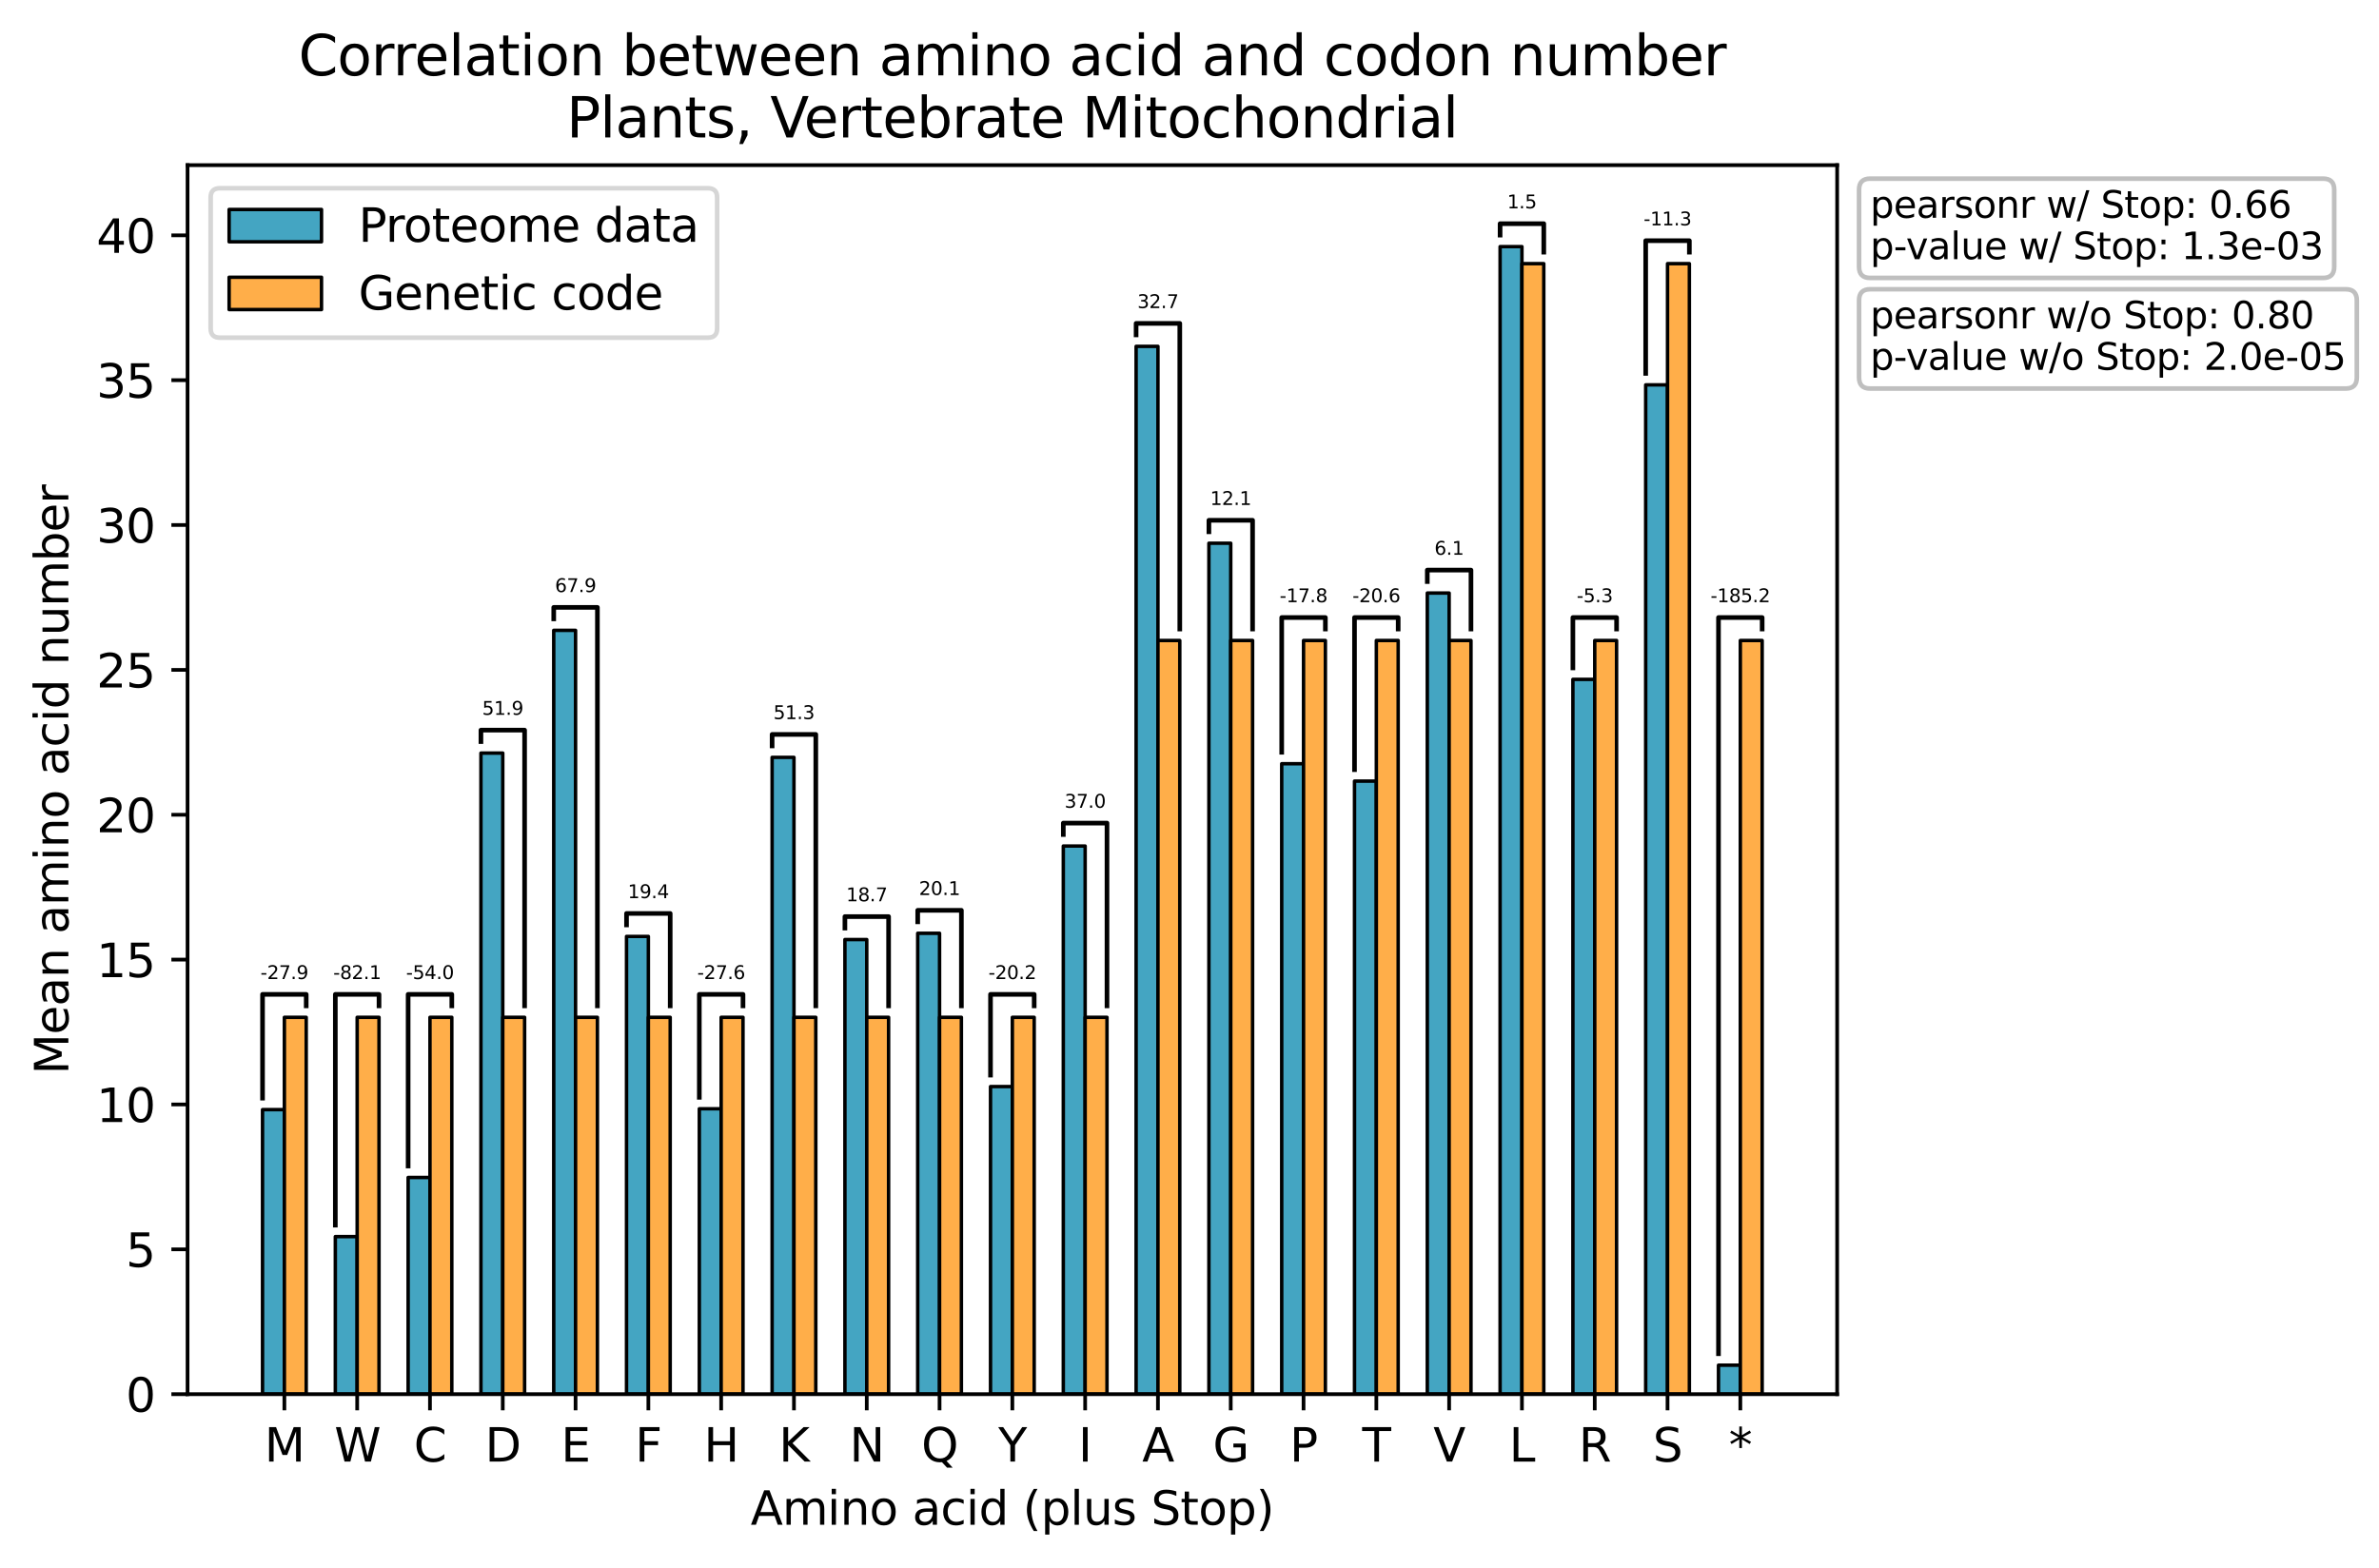 <?xml version="1.0" encoding="utf-8" standalone="no"?>
<!DOCTYPE svg PUBLIC "-//W3C//DTD SVG 1.1//EN"
  "http://www.w3.org/Graphics/SVG/1.1/DTD/svg11.dtd">
<svg xmlns:xlink="http://www.w3.org/1999/xlink" width="515.028pt" height="339.424pt" viewBox="0 0 515.028 339.424" xmlns="http://www.w3.org/2000/svg" version="1.1">
 <defs>
  <style type="text/css">*{stroke-linejoin: round; stroke-linecap: butt}</style>
 </defs>
 <g id="figure_1">
  <g id="patch_1">
   <path d="M 0 339.424 
L 515.028 339.424 
L 515.028 0 
L 0 0 
z
" style="fill: #ffffff"/>
  </g>
  <g id="axes_1">
   <g id="patch_2">
    <path d="M 40.603 301.868 
L 397.723 301.868 
L 397.723 35.755 
L 40.603 35.755 
z
" style="fill: #ffffff"/>
   </g>
   <g id="patch_3">
    <path d="M 56.836 301.868 
L 61.564 301.868 
L 61.564 240.257 
L 56.836 240.257 
z
" clip-path="url(#p1b24145baa)" style="fill: #44a5c2; stroke: #000000; stroke-width: 0.75; stroke-linejoin: miter"/>
   </g>
   <g id="patch_4">
    <path d="M 72.596 301.868 
L 77.324 301.868 
L 77.324 267.753 
L 72.596 267.753 
z
" clip-path="url(#p1b24145baa)" style="fill: #44a5c2; stroke: #000000; stroke-width: 0.75; stroke-linejoin: miter"/>
   </g>
   <g id="patch_5">
    <path d="M 88.356 301.868 
L 93.084 301.868 
L 93.084 254.954 
L 88.356 254.954 
z
" clip-path="url(#p1b24145baa)" style="fill: #44a5c2; stroke: #000000; stroke-width: 0.75; stroke-linejoin: miter"/>
   </g>
   <g id="patch_6">
    <path d="M 104.116 301.868 
L 108.844 301.868 
L 108.844 163.059 
L 104.116 163.059 
z
" clip-path="url(#p1b24145baa)" style="fill: #44a5c2; stroke: #000000; stroke-width: 0.75; stroke-linejoin: miter"/>
   </g>
   <g id="patch_7">
    <path d="M 119.876 301.868 
L 124.604 301.868 
L 124.604 136.484 
L 119.876 136.484 
z
" clip-path="url(#p1b24145baa)" style="fill: #44a5c2; stroke: #000000; stroke-width: 0.75; stroke-linejoin: miter"/>
   </g>
   <g id="patch_8">
    <path d="M 135.635 301.868 
L 140.363 301.868 
L 140.363 202.754 
L 135.635 202.754 
z
" clip-path="url(#p1b24145baa)" style="fill: #44a5c2; stroke: #000000; stroke-width: 0.75; stroke-linejoin: miter"/>
   </g>
   <g id="patch_9">
    <path d="M 151.395 301.868 
L 156.123 301.868 
L 156.123 240.073 
L 151.395 240.073 
z
" clip-path="url(#p1b24145baa)" style="fill: #44a5c2; stroke: #000000; stroke-width: 0.75; stroke-linejoin: miter"/>
   </g>
   <g id="patch_10">
    <path d="M 167.155 301.868 
L 171.883 301.868 
L 171.883 163.987 
L 167.155 163.987 
z
" clip-path="url(#p1b24145baa)" style="fill: #44a5c2; stroke: #000000; stroke-width: 0.75; stroke-linejoin: miter"/>
   </g>
   <g id="patch_11">
    <path d="M 182.915 301.868 
L 187.643 301.868 
L 187.643 203.433 
L 182.915 203.433 
z
" clip-path="url(#p1b24145baa)" style="fill: #44a5c2; stroke: #000000; stroke-width: 0.75; stroke-linejoin: miter"/>
   </g>
   <g id="patch_12">
    <path d="M 198.675 301.868 
L 203.403 301.868 
L 203.403 202.073 
L 198.675 202.073 
z
" clip-path="url(#p1b24145baa)" style="fill: #44a5c2; stroke: #000000; stroke-width: 0.75; stroke-linejoin: miter"/>
   </g>
   <g id="patch_13">
    <path d="M 214.435 301.868 
L 219.163 301.868 
L 219.163 235.267 
L 214.435 235.267 
z
" clip-path="url(#p1b24145baa)" style="fill: #44a5c2; stroke: #000000; stroke-width: 0.75; stroke-linejoin: miter"/>
   </g>
   <g id="patch_14">
    <path d="M 230.195 301.868 
L 234.923 301.868 
L 234.923 183.184 
L 230.195 183.184 
z
" clip-path="url(#p1b24145baa)" style="fill: #44a5c2; stroke: #000000; stroke-width: 0.75; stroke-linejoin: miter"/>
   </g>
   <g id="patch_15">
    <path d="M 245.955 301.868 
L 250.683 301.868 
L 250.683 74.993 
L 245.955 74.993 
z
" clip-path="url(#p1b24145baa)" style="fill: #44a5c2; stroke: #000000; stroke-width: 0.75; stroke-linejoin: miter"/>
   </g>
   <g id="patch_16">
    <path d="M 261.715 301.868 
L 266.443 301.868 
L 266.443 117.62 
L 261.715 117.62 
z
" clip-path="url(#p1b24145baa)" style="fill: #44a5c2; stroke: #000000; stroke-width: 0.75; stroke-linejoin: miter"/>
   </g>
   <g id="patch_17">
    <path d="M 277.475 301.868 
L 282.203 301.868 
L 282.203 165.367 
L 277.475 165.367 
z
" clip-path="url(#p1b24145baa)" style="fill: #44a5c2; stroke: #000000; stroke-width: 0.75; stroke-linejoin: miter"/>
   </g>
   <g id="patch_18">
    <path d="M 293.235 301.868 
L 297.963 301.868 
L 297.963 169.128 
L 293.235 169.128 
z
" clip-path="url(#p1b24145baa)" style="fill: #44a5c2; stroke: #000000; stroke-width: 0.75; stroke-linejoin: miter"/>
   </g>
   <g id="patch_19">
    <path d="M 308.995 301.868 
L 313.723 301.868 
L 313.723 128.408 
L 308.995 128.408 
z
" clip-path="url(#p1b24145baa)" style="fill: #44a5c2; stroke: #000000; stroke-width: 0.75; stroke-linejoin: miter"/>
   </g>
   <g id="patch_20">
    <path d="M 324.755 301.868 
L 329.483 301.868 
L 329.483 53.397 
L 324.755 53.397 
z
" clip-path="url(#p1b24145baa)" style="fill: #44a5c2; stroke: #000000; stroke-width: 0.75; stroke-linejoin: miter"/>
   </g>
   <g id="patch_21">
    <path d="M 340.515 301.868 
L 345.243 301.868 
L 345.243 147.098 
L 340.515 147.098 
z
" clip-path="url(#p1b24145baa)" style="fill: #44a5c2; stroke: #000000; stroke-width: 0.75; stroke-linejoin: miter"/>
   </g>
   <g id="patch_22">
    <path d="M 356.275 301.868 
L 361.002 301.868 
L 361.002 83.334 
L 356.275 83.334 
z
" clip-path="url(#p1b24145baa)" style="fill: #44a5c2; stroke: #000000; stroke-width: 0.75; stroke-linejoin: miter"/>
   </g>
   <g id="patch_23">
    <path d="M 372.034 301.868 
L 376.762 301.868 
L 376.762 295.595 
L 372.034 295.595 
z
" clip-path="url(#p1b24145baa)" style="fill: #44a5c2; stroke: #000000; stroke-width: 0.75; stroke-linejoin: miter"/>
   </g>
   <g id="patch_24">
    <path d="M 61.564 301.868 
L 66.292 301.868 
L 66.292 220.274 
L 61.564 220.274 
z
" clip-path="url(#p1b24145baa)" style="fill: #ffae49; stroke: #000000; stroke-width: 0.75; stroke-linejoin: miter"/>
   </g>
   <g id="patch_25">
    <path d="M 77.324 301.868 
L 82.052 301.868 
L 82.052 220.274 
L 77.324 220.274 
z
" clip-path="url(#p1b24145baa)" style="fill: #ffae49; stroke: #000000; stroke-width: 0.75; stroke-linejoin: miter"/>
   </g>
   <g id="patch_26">
    <path d="M 93.084 301.868 
L 97.812 301.868 
L 97.812 220.274 
L 93.084 220.274 
z
" clip-path="url(#p1b24145baa)" style="fill: #ffae49; stroke: #000000; stroke-width: 0.75; stroke-linejoin: miter"/>
   </g>
   <g id="patch_27">
    <path d="M 108.844 301.868 
L 113.572 301.868 
L 113.572 220.274 
L 108.844 220.274 
z
" clip-path="url(#p1b24145baa)" style="fill: #ffae49; stroke: #000000; stroke-width: 0.75; stroke-linejoin: miter"/>
   </g>
   <g id="patch_28">
    <path d="M 124.604 301.868 
L 129.332 301.868 
L 129.332 220.274 
L 124.604 220.274 
z
" clip-path="url(#p1b24145baa)" style="fill: #ffae49; stroke: #000000; stroke-width: 0.75; stroke-linejoin: miter"/>
   </g>
   <g id="patch_29">
    <path d="M 140.363 301.868 
L 145.091 301.868 
L 145.091 220.274 
L 140.363 220.274 
z
" clip-path="url(#p1b24145baa)" style="fill: #ffae49; stroke: #000000; stroke-width: 0.75; stroke-linejoin: miter"/>
   </g>
   <g id="patch_30">
    <path d="M 156.123 301.868 
L 160.851 301.868 
L 160.851 220.274 
L 156.123 220.274 
z
" clip-path="url(#p1b24145baa)" style="fill: #ffae49; stroke: #000000; stroke-width: 0.75; stroke-linejoin: miter"/>
   </g>
   <g id="patch_31">
    <path d="M 171.883 301.868 
L 176.611 301.868 
L 176.611 220.274 
L 171.883 220.274 
z
" clip-path="url(#p1b24145baa)" style="fill: #ffae49; stroke: #000000; stroke-width: 0.75; stroke-linejoin: miter"/>
   </g>
   <g id="patch_32">
    <path d="M 187.643 301.868 
L 192.371 301.868 
L 192.371 220.274 
L 187.643 220.274 
z
" clip-path="url(#p1b24145baa)" style="fill: #ffae49; stroke: #000000; stroke-width: 0.75; stroke-linejoin: miter"/>
   </g>
   <g id="patch_33">
    <path d="M 203.403 301.868 
L 208.131 301.868 
L 208.131 220.274 
L 203.403 220.274 
z
" clip-path="url(#p1b24145baa)" style="fill: #ffae49; stroke: #000000; stroke-width: 0.75; stroke-linejoin: miter"/>
   </g>
   <g id="patch_34">
    <path d="M 219.163 301.868 
L 223.891 301.868 
L 223.891 220.274 
L 219.163 220.274 
z
" clip-path="url(#p1b24145baa)" style="fill: #ffae49; stroke: #000000; stroke-width: 0.75; stroke-linejoin: miter"/>
   </g>
   <g id="patch_35">
    <path d="M 234.923 301.868 
L 239.651 301.868 
L 239.651 220.274 
L 234.923 220.274 
z
" clip-path="url(#p1b24145baa)" style="fill: #ffae49; stroke: #000000; stroke-width: 0.75; stroke-linejoin: miter"/>
   </g>
   <g id="patch_36">
    <path d="M 250.683 301.868 
L 255.411 301.868 
L 255.411 138.68 
L 250.683 138.68 
z
" clip-path="url(#p1b24145baa)" style="fill: #ffae49; stroke: #000000; stroke-width: 0.75; stroke-linejoin: miter"/>
   </g>
   <g id="patch_37">
    <path d="M 266.443 301.868 
L 271.171 301.868 
L 271.171 138.68 
L 266.443 138.68 
z
" clip-path="url(#p1b24145baa)" style="fill: #ffae49; stroke: #000000; stroke-width: 0.75; stroke-linejoin: miter"/>
   </g>
   <g id="patch_38">
    <path d="M 282.203 301.868 
L 286.931 301.868 
L 286.931 138.68 
L 282.203 138.68 
z
" clip-path="url(#p1b24145baa)" style="fill: #ffae49; stroke: #000000; stroke-width: 0.75; stroke-linejoin: miter"/>
   </g>
   <g id="patch_39">
    <path d="M 297.963 301.868 
L 302.691 301.868 
L 302.691 138.68 
L 297.963 138.68 
z
" clip-path="url(#p1b24145baa)" style="fill: #ffae49; stroke: #000000; stroke-width: 0.75; stroke-linejoin: miter"/>
   </g>
   <g id="patch_40">
    <path d="M 313.723 301.868 
L 318.451 301.868 
L 318.451 138.68 
L 313.723 138.68 
z
" clip-path="url(#p1b24145baa)" style="fill: #ffae49; stroke: #000000; stroke-width: 0.75; stroke-linejoin: miter"/>
   </g>
   <g id="patch_41">
    <path d="M 329.483 301.868 
L 334.211 301.868 
L 334.211 57.086 
L 329.483 57.086 
z
" clip-path="url(#p1b24145baa)" style="fill: #ffae49; stroke: #000000; stroke-width: 0.75; stroke-linejoin: miter"/>
   </g>
   <g id="patch_42">
    <path d="M 345.243 301.868 
L 349.971 301.868 
L 349.971 138.68 
L 345.243 138.68 
z
" clip-path="url(#p1b24145baa)" style="fill: #ffae49; stroke: #000000; stroke-width: 0.75; stroke-linejoin: miter"/>
   </g>
   <g id="patch_43">
    <path d="M 361.002 301.868 
L 365.73 301.868 
L 365.73 57.086 
L 361.002 57.086 
z
" clip-path="url(#p1b24145baa)" style="fill: #ffae49; stroke: #000000; stroke-width: 0.75; stroke-linejoin: miter"/>
   </g>
   <g id="patch_44">
    <path d="M 376.762 301.868 
L 381.49 301.868 
L 381.49 138.68 
L 376.762 138.68 
z
" clip-path="url(#p1b24145baa)" style="fill: #ffae49; stroke: #000000; stroke-width: 0.75; stroke-linejoin: miter"/>
   </g>
   <g id="matplotlib.axis_1">
    <g id="xtick_1">
     <g id="line2d_1">
      <defs>
       <path id="mac19739a38" d="M 0 0 
L 0 3.5 
" style="stroke: #000000; stroke-width: 0.8"/>
      </defs>
      <g>
       <use xlink:href="#mac19739a38" x="61.564" y="301.868" style="stroke: #000000; stroke-width: 0.8"/>
      </g>
     </g>
     <g id="text_1">
      <!-- M -->
      <g transform="translate(57.25 316.466) scale(0.1 -0.1)">
       <defs>
        <path id="DejaVuSans-4d" d="M 628 4666 
L 1569 4666 
L 2759 1491 
L 3956 4666 
L 4897 4666 
L 4897 0 
L 4281 0 
L 4281 4097 
L 3078 897 
L 2444 897 
L 1241 4097 
L 1241 0 
L 628 0 
L 628 4666 
z
" transform="scale(0.016)"/>
       </defs>
       <use xlink:href="#DejaVuSans-4d"/>
      </g>
     </g>
    </g>
    <g id="xtick_2">
     <g id="line2d_2">
      <g>
       <use xlink:href="#mac19739a38" x="77.324" y="301.868" style="stroke: #000000; stroke-width: 0.8"/>
      </g>
     </g>
     <g id="text_2">
      <!-- W -->
      <g transform="translate(72.38 316.466) scale(0.1 -0.1)">
       <defs>
        <path id="DejaVuSans-57" d="M 213 4666 
L 850 4666 
L 1831 722 
L 2809 4666 
L 3519 4666 
L 4500 722 
L 5478 4666 
L 6119 4666 
L 4947 0 
L 4153 0 
L 3169 4050 
L 2175 0 
L 1381 0 
L 213 4666 
z
" transform="scale(0.016)"/>
       </defs>
       <use xlink:href="#DejaVuSans-57"/>
      </g>
     </g>
    </g>
    <g id="xtick_3">
     <g id="line2d_3">
      <g>
       <use xlink:href="#mac19739a38" x="93.084" y="301.868" style="stroke: #000000; stroke-width: 0.8"/>
      </g>
     </g>
     <g id="text_3">
      <!-- C -->
      <g transform="translate(89.592 316.466) scale(0.1 -0.1)">
       <defs>
        <path id="DejaVuSans-43" d="M 4122 4306 
L 4122 3641 
Q 3803 3938 3442 4084 
Q 3081 4231 2675 4231 
Q 1875 4231 1450 3742 
Q 1025 3253 1025 2328 
Q 1025 1406 1450 917 
Q 1875 428 2675 428 
Q 3081 428 3442 575 
Q 3803 722 4122 1019 
L 4122 359 
Q 3791 134 3420 21 
Q 3050 -91 2638 -91 
Q 1578 -91 968 557 
Q 359 1206 359 2328 
Q 359 3453 968 4101 
Q 1578 4750 2638 4750 
Q 3056 4750 3426 4639 
Q 3797 4528 4122 4306 
z
" transform="scale(0.016)"/>
       </defs>
       <use xlink:href="#DejaVuSans-43"/>
      </g>
     </g>
    </g>
    <g id="xtick_4">
     <g id="line2d_4">
      <g>
       <use xlink:href="#mac19739a38" x="108.844" y="301.868" style="stroke: #000000; stroke-width: 0.8"/>
      </g>
     </g>
     <g id="text_4">
      <!-- D -->
      <g transform="translate(104.994 316.466) scale(0.1 -0.1)">
       <defs>
        <path id="DejaVuSans-44" d="M 1259 4147 
L 1259 519 
L 2022 519 
Q 2988 519 3436 956 
Q 3884 1394 3884 2338 
Q 3884 3275 3436 3711 
Q 2988 4147 2022 4147 
L 1259 4147 
z
M 628 4666 
L 1925 4666 
Q 3281 4666 3915 4102 
Q 4550 3538 4550 2338 
Q 4550 1131 3912 565 
Q 3275 0 1925 0 
L 628 0 
L 628 4666 
z
" transform="scale(0.016)"/>
       </defs>
       <use xlink:href="#DejaVuSans-44"/>
      </g>
     </g>
    </g>
    <g id="xtick_5">
     <g id="line2d_5">
      <g>
       <use xlink:href="#mac19739a38" x="124.604" y="301.868" style="stroke: #000000; stroke-width: 0.8"/>
      </g>
     </g>
     <g id="text_5">
      <!-- E -->
      <g transform="translate(121.444 316.466) scale(0.1 -0.1)">
       <defs>
        <path id="DejaVuSans-45" d="M 628 4666 
L 3578 4666 
L 3578 4134 
L 1259 4134 
L 1259 2753 
L 3481 2753 
L 3481 2222 
L 1259 2222 
L 1259 531 
L 3634 531 
L 3634 0 
L 628 0 
L 628 4666 
z
" transform="scale(0.016)"/>
       </defs>
       <use xlink:href="#DejaVuSans-45"/>
      </g>
     </g>
    </g>
    <g id="xtick_6">
     <g id="line2d_6">
      <g>
       <use xlink:href="#mac19739a38" x="140.363" y="301.868" style="stroke: #000000; stroke-width: 0.8"/>
      </g>
     </g>
     <g id="text_6">
      <!-- F -->
      <g transform="translate(137.488 316.466) scale(0.1 -0.1)">
       <defs>
        <path id="DejaVuSans-46" d="M 628 4666 
L 3309 4666 
L 3309 4134 
L 1259 4134 
L 1259 2759 
L 3109 2759 
L 3109 2228 
L 1259 2228 
L 1259 0 
L 628 0 
L 628 4666 
z
" transform="scale(0.016)"/>
       </defs>
       <use xlink:href="#DejaVuSans-46"/>
      </g>
     </g>
    </g>
    <g id="xtick_7">
     <g id="line2d_7">
      <g>
       <use xlink:href="#mac19739a38" x="156.123" y="301.868" style="stroke: #000000; stroke-width: 0.8"/>
      </g>
     </g>
     <g id="text_7">
      <!-- H -->
      <g transform="translate(152.363 316.466) scale(0.1 -0.1)">
       <defs>
        <path id="DejaVuSans-48" d="M 628 4666 
L 1259 4666 
L 1259 2753 
L 3553 2753 
L 3553 4666 
L 4184 4666 
L 4184 0 
L 3553 0 
L 3553 2222 
L 1259 2222 
L 1259 0 
L 628 0 
L 628 4666 
z
" transform="scale(0.016)"/>
       </defs>
       <use xlink:href="#DejaVuSans-48"/>
      </g>
     </g>
    </g>
    <g id="xtick_8">
     <g id="line2d_8">
      <g>
       <use xlink:href="#mac19739a38" x="171.883" y="301.868" style="stroke: #000000; stroke-width: 0.8"/>
      </g>
     </g>
     <g id="text_8">
      <!-- K -->
      <g transform="translate(168.604 316.466) scale(0.1 -0.1)">
       <defs>
        <path id="DejaVuSans-4b" d="M 628 4666 
L 1259 4666 
L 1259 2694 
L 3353 4666 
L 4166 4666 
L 1850 2491 
L 4331 0 
L 3500 0 
L 1259 2247 
L 1259 0 
L 628 0 
L 628 4666 
z
" transform="scale(0.016)"/>
       </defs>
       <use xlink:href="#DejaVuSans-4b"/>
      </g>
     </g>
    </g>
    <g id="xtick_9">
     <g id="line2d_9">
      <g>
       <use xlink:href="#mac19739a38" x="187.643" y="301.868" style="stroke: #000000; stroke-width: 0.8"/>
      </g>
     </g>
     <g id="text_9">
      <!-- N -->
      <g transform="translate(183.903 316.466) scale(0.1 -0.1)">
       <defs>
        <path id="DejaVuSans-4e" d="M 628 4666 
L 1478 4666 
L 3547 763 
L 3547 4666 
L 4159 4666 
L 4159 0 
L 3309 0 
L 1241 3903 
L 1241 0 
L 628 0 
L 628 4666 
z
" transform="scale(0.016)"/>
       </defs>
       <use xlink:href="#DejaVuSans-4e"/>
      </g>
     </g>
    </g>
    <g id="xtick_10">
     <g id="line2d_10">
      <g>
       <use xlink:href="#mac19739a38" x="203.403" y="301.868" style="stroke: #000000; stroke-width: 0.8"/>
      </g>
     </g>
     <g id="text_10">
      <!-- Q -->
      <g transform="translate(199.467 316.466) scale(0.1 -0.1)">
       <defs>
        <path id="DejaVuSans-51" d="M 2522 4238 
Q 1834 4238 1429 3725 
Q 1025 3213 1025 2328 
Q 1025 1447 1429 934 
Q 1834 422 2522 422 
Q 3209 422 3611 934 
Q 4013 1447 4013 2328 
Q 4013 3213 3611 3725 
Q 3209 4238 2522 4238 
z
M 3406 84 
L 4238 -825 
L 3475 -825 
L 2784 -78 
Q 2681 -84 2626 -87 
Q 2572 -91 2522 -91 
Q 1538 -91 948 567 
Q 359 1225 359 2328 
Q 359 3434 948 4092 
Q 1538 4750 2522 4750 
Q 3503 4750 4090 4092 
Q 4678 3434 4678 2328 
Q 4678 1516 4351 937 
Q 4025 359 3406 84 
z
" transform="scale(0.016)"/>
       </defs>
       <use xlink:href="#DejaVuSans-51"/>
      </g>
     </g>
    </g>
    <g id="xtick_11">
     <g id="line2d_11">
      <g>
       <use xlink:href="#mac19739a38" x="219.163" y="301.868" style="stroke: #000000; stroke-width: 0.8"/>
      </g>
     </g>
     <g id="text_11">
      <!-- Y -->
      <g transform="translate(216.109 316.466) scale(0.1 -0.1)">
       <defs>
        <path id="DejaVuSans-59" d="M -13 4666 
L 666 4666 
L 1959 2747 
L 3244 4666 
L 3922 4666 
L 2272 2222 
L 2272 0 
L 1638 0 
L 1638 2222 
L -13 4666 
z
" transform="scale(0.016)"/>
       </defs>
       <use xlink:href="#DejaVuSans-59"/>
      </g>
     </g>
    </g>
    <g id="xtick_12">
     <g id="line2d_12">
      <g>
       <use xlink:href="#mac19739a38" x="234.923" y="301.868" style="stroke: #000000; stroke-width: 0.8"/>
      </g>
     </g>
     <g id="text_12">
      <!-- I -->
      <g transform="translate(233.448 316.466) scale(0.1 -0.1)">
       <defs>
        <path id="DejaVuSans-49" d="M 628 4666 
L 1259 4666 
L 1259 0 
L 628 0 
L 628 4666 
z
" transform="scale(0.016)"/>
       </defs>
       <use xlink:href="#DejaVuSans-49"/>
      </g>
     </g>
    </g>
    <g id="xtick_13">
     <g id="line2d_13">
      <g>
       <use xlink:href="#mac19739a38" x="250.683" y="301.868" style="stroke: #000000; stroke-width: 0.8"/>
      </g>
     </g>
     <g id="text_13">
      <!-- A -->
      <g transform="translate(247.263 316.466) scale(0.1 -0.1)">
       <defs>
        <path id="DejaVuSans-41" d="M 2188 4044 
L 1331 1722 
L 3047 1722 
L 2188 4044 
z
M 1831 4666 
L 2547 4666 
L 4325 0 
L 3669 0 
L 3244 1197 
L 1141 1197 
L 716 0 
L 50 0 
L 1831 4666 
z
" transform="scale(0.016)"/>
       </defs>
       <use xlink:href="#DejaVuSans-41"/>
      </g>
     </g>
    </g>
    <g id="xtick_14">
     <g id="line2d_14">
      <g>
       <use xlink:href="#mac19739a38" x="266.443" y="301.868" style="stroke: #000000; stroke-width: 0.8"/>
      </g>
     </g>
     <g id="text_14">
      <!-- G -->
      <g transform="translate(262.569 316.466) scale(0.1 -0.1)">
       <defs>
        <path id="DejaVuSans-47" d="M 3809 666 
L 3809 1919 
L 2778 1919 
L 2778 2438 
L 4434 2438 
L 4434 434 
Q 4069 175 3628 42 
Q 3188 -91 2688 -91 
Q 1594 -91 976 548 
Q 359 1188 359 2328 
Q 359 3472 976 4111 
Q 1594 4750 2688 4750 
Q 3144 4750 3555 4637 
Q 3966 4525 4313 4306 
L 4313 3634 
Q 3963 3931 3569 4081 
Q 3175 4231 2741 4231 
Q 1884 4231 1454 3753 
Q 1025 3275 1025 2328 
Q 1025 1384 1454 906 
Q 1884 428 2741 428 
Q 3075 428 3337 486 
Q 3600 544 3809 666 
z
" transform="scale(0.016)"/>
       </defs>
       <use xlink:href="#DejaVuSans-47"/>
      </g>
     </g>
    </g>
    <g id="xtick_15">
     <g id="line2d_15">
      <g>
       <use xlink:href="#mac19739a38" x="282.203" y="301.868" style="stroke: #000000; stroke-width: 0.8"/>
      </g>
     </g>
     <g id="text_15">
      <!-- P -->
      <g transform="translate(279.188 316.466) scale(0.1 -0.1)">
       <defs>
        <path id="DejaVuSans-50" d="M 1259 4147 
L 1259 2394 
L 2053 2394 
Q 2494 2394 2734 2622 
Q 2975 2850 2975 3272 
Q 2975 3691 2734 3919 
Q 2494 4147 2053 4147 
L 1259 4147 
z
M 628 4666 
L 2053 4666 
Q 2838 4666 3239 4311 
Q 3641 3956 3641 3272 
Q 3641 2581 3239 2228 
Q 2838 1875 2053 1875 
L 1259 1875 
L 1259 0 
L 628 0 
L 628 4666 
z
" transform="scale(0.016)"/>
       </defs>
       <use xlink:href="#DejaVuSans-50"/>
      </g>
     </g>
    </g>
    <g id="xtick_16">
     <g id="line2d_16">
      <g>
       <use xlink:href="#mac19739a38" x="297.963" y="301.868" style="stroke: #000000; stroke-width: 0.8"/>
      </g>
     </g>
     <g id="text_16">
      <!-- T -->
      <g transform="translate(294.909 316.466) scale(0.1 -0.1)">
       <defs>
        <path id="DejaVuSans-54" d="M -19 4666 
L 3928 4666 
L 3928 4134 
L 2272 4134 
L 2272 0 
L 1638 0 
L 1638 4134 
L -19 4134 
L -19 4666 
z
" transform="scale(0.016)"/>
       </defs>
       <use xlink:href="#DejaVuSans-54"/>
      </g>
     </g>
    </g>
    <g id="xtick_17">
     <g id="line2d_17">
      <g>
       <use xlink:href="#mac19739a38" x="313.723" y="301.868" style="stroke: #000000; stroke-width: 0.8"/>
      </g>
     </g>
     <g id="text_17">
      <!-- V -->
      <g transform="translate(310.302 316.466) scale(0.1 -0.1)">
       <defs>
        <path id="DejaVuSans-56" d="M 1831 0 
L 50 4666 
L 709 4666 
L 2188 738 
L 3669 4666 
L 4325 4666 
L 2547 0 
L 1831 0 
z
" transform="scale(0.016)"/>
       </defs>
       <use xlink:href="#DejaVuSans-56"/>
      </g>
     </g>
    </g>
    <g id="xtick_18">
     <g id="line2d_18">
      <g>
       <use xlink:href="#mac19739a38" x="329.483" y="301.868" style="stroke: #000000; stroke-width: 0.8"/>
      </g>
     </g>
     <g id="text_18">
      <!-- L -->
      <g transform="translate(326.697 316.466) scale(0.1 -0.1)">
       <defs>
        <path id="DejaVuSans-4c" d="M 628 4666 
L 1259 4666 
L 1259 531 
L 3531 531 
L 3531 0 
L 628 0 
L 628 4666 
z
" transform="scale(0.016)"/>
       </defs>
       <use xlink:href="#DejaVuSans-4c"/>
      </g>
     </g>
    </g>
    <g id="xtick_19">
     <g id="line2d_19">
      <g>
       <use xlink:href="#mac19739a38" x="345.243" y="301.868" style="stroke: #000000; stroke-width: 0.8"/>
      </g>
     </g>
     <g id="text_19">
      <!-- R -->
      <g transform="translate(341.768 316.466) scale(0.1 -0.1)">
       <defs>
        <path id="DejaVuSans-52" d="M 2841 2188 
Q 3044 2119 3236 1894 
Q 3428 1669 3622 1275 
L 4263 0 
L 3584 0 
L 2988 1197 
Q 2756 1666 2539 1819 
Q 2322 1972 1947 1972 
L 1259 1972 
L 1259 0 
L 628 0 
L 628 4666 
L 2053 4666 
Q 2853 4666 3247 4331 
Q 3641 3997 3641 3322 
Q 3641 2881 3436 2590 
Q 3231 2300 2841 2188 
z
M 1259 4147 
L 1259 2491 
L 2053 2491 
Q 2509 2491 2742 2702 
Q 2975 2913 2975 3322 
Q 2975 3731 2742 3939 
Q 2509 4147 2053 4147 
L 1259 4147 
z
" transform="scale(0.016)"/>
       </defs>
       <use xlink:href="#DejaVuSans-52"/>
      </g>
     </g>
    </g>
    <g id="xtick_20">
     <g id="line2d_20">
      <g>
       <use xlink:href="#mac19739a38" x="361.002" y="301.868" style="stroke: #000000; stroke-width: 0.8"/>
      </g>
     </g>
     <g id="text_20">
      <!-- S -->
      <g transform="translate(357.828 316.466) scale(0.1 -0.1)">
       <defs>
        <path id="DejaVuSans-53" d="M 3425 4513 
L 3425 3897 
Q 3066 4069 2747 4153 
Q 2428 4238 2131 4238 
Q 1616 4238 1336 4038 
Q 1056 3838 1056 3469 
Q 1056 3159 1242 3001 
Q 1428 2844 1947 2747 
L 2328 2669 
Q 3034 2534 3370 2195 
Q 3706 1856 3706 1288 
Q 3706 609 3251 259 
Q 2797 -91 1919 -91 
Q 1588 -91 1214 -16 
Q 841 59 441 206 
L 441 856 
Q 825 641 1194 531 
Q 1563 422 1919 422 
Q 2459 422 2753 634 
Q 3047 847 3047 1241 
Q 3047 1584 2836 1778 
Q 2625 1972 2144 2069 
L 1759 2144 
Q 1053 2284 737 2584 
Q 422 2884 422 3419 
Q 422 4038 858 4394 
Q 1294 4750 2059 4750 
Q 2388 4750 2728 4690 
Q 3069 4631 3425 4513 
z
" transform="scale(0.016)"/>
       </defs>
       <use xlink:href="#DejaVuSans-53"/>
      </g>
     </g>
    </g>
    <g id="xtick_21">
     <g id="line2d_21">
      <g>
       <use xlink:href="#mac19739a38" x="376.762" y="301.868" style="stroke: #000000; stroke-width: 0.8"/>
      </g>
     </g>
     <g id="text_21">
      <!-- * -->
      <g transform="translate(374.262 316.466) scale(0.1 -0.1)">
       <defs>
        <path id="DejaVuSans-2a" d="M 3009 3897 
L 1888 3291 
L 3009 2681 
L 2828 2375 
L 1778 3009 
L 1778 1831 
L 1422 1831 
L 1422 3009 
L 372 2375 
L 191 2681 
L 1313 3291 
L 191 3897 
L 372 4206 
L 1422 3572 
L 1422 4750 
L 1778 4750 
L 1778 3572 
L 2828 4206 
L 3009 3897 
z
" transform="scale(0.016)"/>
       </defs>
       <use xlink:href="#DejaVuSans-2a"/>
      </g>
     </g>
    </g>
    <g id="text_22">
     <!-- Amino acid (plus Stop) -->
     <g transform="translate(162.505 330.144) scale(0.1 -0.1)">
      <defs>
       <path id="DejaVuSans-6d" d="M 3328 2828 
Q 3544 3216 3844 3400 
Q 4144 3584 4550 3584 
Q 5097 3584 5394 3201 
Q 5691 2819 5691 2113 
L 5691 0 
L 5113 0 
L 5113 2094 
Q 5113 2597 4934 2840 
Q 4756 3084 4391 3084 
Q 3944 3084 3684 2787 
Q 3425 2491 3425 1978 
L 3425 0 
L 2847 0 
L 2847 2094 
Q 2847 2600 2669 2842 
Q 2491 3084 2119 3084 
Q 1678 3084 1418 2786 
Q 1159 2488 1159 1978 
L 1159 0 
L 581 0 
L 581 3500 
L 1159 3500 
L 1159 2956 
Q 1356 3278 1631 3431 
Q 1906 3584 2284 3584 
Q 2666 3584 2933 3390 
Q 3200 3197 3328 2828 
z
" transform="scale(0.016)"/>
       <path id="DejaVuSans-69" d="M 603 3500 
L 1178 3500 
L 1178 0 
L 603 0 
L 603 3500 
z
M 603 4863 
L 1178 4863 
L 1178 4134 
L 603 4134 
L 603 4863 
z
" transform="scale(0.016)"/>
       <path id="DejaVuSans-6e" d="M 3513 2113 
L 3513 0 
L 2938 0 
L 2938 2094 
Q 2938 2591 2744 2837 
Q 2550 3084 2163 3084 
Q 1697 3084 1428 2787 
Q 1159 2491 1159 1978 
L 1159 0 
L 581 0 
L 581 3500 
L 1159 3500 
L 1159 2956 
Q 1366 3272 1645 3428 
Q 1925 3584 2291 3584 
Q 2894 3584 3203 3211 
Q 3513 2838 3513 2113 
z
" transform="scale(0.016)"/>
       <path id="DejaVuSans-6f" d="M 1959 3097 
Q 1497 3097 1228 2736 
Q 959 2375 959 1747 
Q 959 1119 1226 758 
Q 1494 397 1959 397 
Q 2419 397 2687 759 
Q 2956 1122 2956 1747 
Q 2956 2369 2687 2733 
Q 2419 3097 1959 3097 
z
M 1959 3584 
Q 2709 3584 3137 3096 
Q 3566 2609 3566 1747 
Q 3566 888 3137 398 
Q 2709 -91 1959 -91 
Q 1206 -91 779 398 
Q 353 888 353 1747 
Q 353 2609 779 3096 
Q 1206 3584 1959 3584 
z
" transform="scale(0.016)"/>
       <path id="DejaVuSans-20" transform="scale(0.016)"/>
       <path id="DejaVuSans-61" d="M 2194 1759 
Q 1497 1759 1228 1600 
Q 959 1441 959 1056 
Q 959 750 1161 570 
Q 1363 391 1709 391 
Q 2188 391 2477 730 
Q 2766 1069 2766 1631 
L 2766 1759 
L 2194 1759 
z
M 3341 1997 
L 3341 0 
L 2766 0 
L 2766 531 
Q 2569 213 2275 61 
Q 1981 -91 1556 -91 
Q 1019 -91 701 211 
Q 384 513 384 1019 
Q 384 1609 779 1909 
Q 1175 2209 1959 2209 
L 2766 2209 
L 2766 2266 
Q 2766 2663 2505 2880 
Q 2244 3097 1772 3097 
Q 1472 3097 1187 3025 
Q 903 2953 641 2809 
L 641 3341 
Q 956 3463 1253 3523 
Q 1550 3584 1831 3584 
Q 2591 3584 2966 3190 
Q 3341 2797 3341 1997 
z
" transform="scale(0.016)"/>
       <path id="DejaVuSans-63" d="M 3122 3366 
L 3122 2828 
Q 2878 2963 2633 3030 
Q 2388 3097 2138 3097 
Q 1578 3097 1268 2742 
Q 959 2388 959 1747 
Q 959 1106 1268 751 
Q 1578 397 2138 397 
Q 2388 397 2633 464 
Q 2878 531 3122 666 
L 3122 134 
Q 2881 22 2623 -34 
Q 2366 -91 2075 -91 
Q 1284 -91 818 406 
Q 353 903 353 1747 
Q 353 2603 823 3093 
Q 1294 3584 2113 3584 
Q 2378 3584 2631 3529 
Q 2884 3475 3122 3366 
z
" transform="scale(0.016)"/>
       <path id="DejaVuSans-64" d="M 2906 2969 
L 2906 4863 
L 3481 4863 
L 3481 0 
L 2906 0 
L 2906 525 
Q 2725 213 2448 61 
Q 2172 -91 1784 -91 
Q 1150 -91 751 415 
Q 353 922 353 1747 
Q 353 2572 751 3078 
Q 1150 3584 1784 3584 
Q 2172 3584 2448 3432 
Q 2725 3281 2906 2969 
z
M 947 1747 
Q 947 1113 1208 752 
Q 1469 391 1925 391 
Q 2381 391 2643 752 
Q 2906 1113 2906 1747 
Q 2906 2381 2643 2742 
Q 2381 3103 1925 3103 
Q 1469 3103 1208 2742 
Q 947 2381 947 1747 
z
" transform="scale(0.016)"/>
       <path id="DejaVuSans-28" d="M 1984 4856 
Q 1566 4138 1362 3434 
Q 1159 2731 1159 2009 
Q 1159 1288 1364 580 
Q 1569 -128 1984 -844 
L 1484 -844 
Q 1016 -109 783 600 
Q 550 1309 550 2009 
Q 550 2706 781 3412 
Q 1013 4119 1484 4856 
L 1984 4856 
z
" transform="scale(0.016)"/>
       <path id="DejaVuSans-70" d="M 1159 525 
L 1159 -1331 
L 581 -1331 
L 581 3500 
L 1159 3500 
L 1159 2969 
Q 1341 3281 1617 3432 
Q 1894 3584 2278 3584 
Q 2916 3584 3314 3078 
Q 3713 2572 3713 1747 
Q 3713 922 3314 415 
Q 2916 -91 2278 -91 
Q 1894 -91 1617 61 
Q 1341 213 1159 525 
z
M 3116 1747 
Q 3116 2381 2855 2742 
Q 2594 3103 2138 3103 
Q 1681 3103 1420 2742 
Q 1159 2381 1159 1747 
Q 1159 1113 1420 752 
Q 1681 391 2138 391 
Q 2594 391 2855 752 
Q 3116 1113 3116 1747 
z
" transform="scale(0.016)"/>
       <path id="DejaVuSans-6c" d="M 603 4863 
L 1178 4863 
L 1178 0 
L 603 0 
L 603 4863 
z
" transform="scale(0.016)"/>
       <path id="DejaVuSans-75" d="M 544 1381 
L 544 3500 
L 1119 3500 
L 1119 1403 
Q 1119 906 1312 657 
Q 1506 409 1894 409 
Q 2359 409 2629 706 
Q 2900 1003 2900 1516 
L 2900 3500 
L 3475 3500 
L 3475 0 
L 2900 0 
L 2900 538 
Q 2691 219 2414 64 
Q 2138 -91 1772 -91 
Q 1169 -91 856 284 
Q 544 659 544 1381 
z
M 1991 3584 
L 1991 3584 
z
" transform="scale(0.016)"/>
       <path id="DejaVuSans-73" d="M 2834 3397 
L 2834 2853 
Q 2591 2978 2328 3040 
Q 2066 3103 1784 3103 
Q 1356 3103 1142 2972 
Q 928 2841 928 2578 
Q 928 2378 1081 2264 
Q 1234 2150 1697 2047 
L 1894 2003 
Q 2506 1872 2764 1633 
Q 3022 1394 3022 966 
Q 3022 478 2636 193 
Q 2250 -91 1575 -91 
Q 1294 -91 989 -36 
Q 684 19 347 128 
L 347 722 
Q 666 556 975 473 
Q 1284 391 1588 391 
Q 1994 391 2212 530 
Q 2431 669 2431 922 
Q 2431 1156 2273 1281 
Q 2116 1406 1581 1522 
L 1381 1569 
Q 847 1681 609 1914 
Q 372 2147 372 2553 
Q 372 3047 722 3315 
Q 1072 3584 1716 3584 
Q 2034 3584 2315 3537 
Q 2597 3491 2834 3397 
z
" transform="scale(0.016)"/>
       <path id="DejaVuSans-74" d="M 1172 4494 
L 1172 3500 
L 2356 3500 
L 2356 3053 
L 1172 3053 
L 1172 1153 
Q 1172 725 1289 603 
Q 1406 481 1766 481 
L 2356 481 
L 2356 0 
L 1766 0 
Q 1100 0 847 248 
Q 594 497 594 1153 
L 594 3053 
L 172 3053 
L 172 3500 
L 594 3500 
L 594 4494 
L 1172 4494 
z
" transform="scale(0.016)"/>
       <path id="DejaVuSans-29" d="M 513 4856 
L 1013 4856 
Q 1481 4119 1714 3412 
Q 1947 2706 1947 2009 
Q 1947 1309 1714 600 
Q 1481 -109 1013 -844 
L 513 -844 
Q 928 -128 1133 580 
Q 1338 1288 1338 2009 
Q 1338 2731 1133 3434 
Q 928 4138 513 4856 
z
" transform="scale(0.016)"/>
      </defs>
      <use xlink:href="#DejaVuSans-41"/>
      <use xlink:href="#DejaVuSans-6d" x="68.408"/>
      <use xlink:href="#DejaVuSans-69" x="165.82"/>
      <use xlink:href="#DejaVuSans-6e" x="193.604"/>
      <use xlink:href="#DejaVuSans-6f" x="256.982"/>
      <use xlink:href="#DejaVuSans-20" x="318.164"/>
      <use xlink:href="#DejaVuSans-61" x="349.951"/>
      <use xlink:href="#DejaVuSans-63" x="411.23"/>
      <use xlink:href="#DejaVuSans-69" x="466.211"/>
      <use xlink:href="#DejaVuSans-64" x="493.994"/>
      <use xlink:href="#DejaVuSans-20" x="557.471"/>
      <use xlink:href="#DejaVuSans-28" x="589.258"/>
      <use xlink:href="#DejaVuSans-70" x="628.271"/>
      <use xlink:href="#DejaVuSans-6c" x="691.748"/>
      <use xlink:href="#DejaVuSans-75" x="719.531"/>
      <use xlink:href="#DejaVuSans-73" x="782.91"/>
      <use xlink:href="#DejaVuSans-20" x="835.01"/>
      <use xlink:href="#DejaVuSans-53" x="866.797"/>
      <use xlink:href="#DejaVuSans-74" x="930.273"/>
      <use xlink:href="#DejaVuSans-6f" x="969.482"/>
      <use xlink:href="#DejaVuSans-70" x="1030.664"/>
      <use xlink:href="#DejaVuSans-29" x="1094.141"/>
     </g>
    </g>
   </g>
   <g id="matplotlib.axis_2">
    <g id="ytick_1">
     <g id="line2d_22">
      <defs>
       <path id="m61b48b2ee8" d="M 0 0 
L -3.5 0 
" style="stroke: #000000; stroke-width: 0.8"/>
      </defs>
      <g>
       <use xlink:href="#m61b48b2ee8" x="40.603" y="301.868" style="stroke: #000000; stroke-width: 0.8"/>
      </g>
     </g>
     <g id="text_23">
      <!-- 0 -->
      <g transform="translate(27.241 305.667) scale(0.1 -0.1)">
       <defs>
        <path id="DejaVuSans-30" d="M 2034 4250 
Q 1547 4250 1301 3770 
Q 1056 3291 1056 2328 
Q 1056 1369 1301 889 
Q 1547 409 2034 409 
Q 2525 409 2770 889 
Q 3016 1369 3016 2328 
Q 3016 3291 2770 3770 
Q 2525 4250 2034 4250 
z
M 2034 4750 
Q 2819 4750 3233 4129 
Q 3647 3509 3647 2328 
Q 3647 1150 3233 529 
Q 2819 -91 2034 -91 
Q 1250 -91 836 529 
Q 422 1150 422 2328 
Q 422 3509 836 4129 
Q 1250 4750 2034 4750 
z
" transform="scale(0.016)"/>
       </defs>
       <use xlink:href="#DejaVuSans-30"/>
      </g>
     </g>
    </g>
    <g id="ytick_2">
     <g id="line2d_23">
      <g>
       <use xlink:href="#m61b48b2ee8" x="40.603" y="270.503" style="stroke: #000000; stroke-width: 0.8"/>
      </g>
     </g>
     <g id="text_24">
      <!-- 5 -->
      <g transform="translate(27.241 274.302) scale(0.1 -0.1)">
       <defs>
        <path id="DejaVuSans-35" d="M 691 4666 
L 3169 4666 
L 3169 4134 
L 1269 4134 
L 1269 2991 
Q 1406 3038 1543 3061 
Q 1681 3084 1819 3084 
Q 2600 3084 3056 2656 
Q 3513 2228 3513 1497 
Q 3513 744 3044 326 
Q 2575 -91 1722 -91 
Q 1428 -91 1123 -41 
Q 819 9 494 109 
L 494 744 
Q 775 591 1075 516 
Q 1375 441 1709 441 
Q 2250 441 2565 725 
Q 2881 1009 2881 1497 
Q 2881 1984 2565 2268 
Q 2250 2553 1709 2553 
Q 1456 2553 1204 2497 
Q 953 2441 691 2322 
L 691 4666 
z
" transform="scale(0.016)"/>
       </defs>
       <use xlink:href="#DejaVuSans-35"/>
      </g>
     </g>
    </g>
    <g id="ytick_3">
     <g id="line2d_24">
      <g>
       <use xlink:href="#m61b48b2ee8" x="40.603" y="239.138" style="stroke: #000000; stroke-width: 0.8"/>
      </g>
     </g>
     <g id="text_25">
      <!-- 10 -->
      <g transform="translate(20.878 242.938) scale(0.1 -0.1)">
       <defs>
        <path id="DejaVuSans-31" d="M 794 531 
L 1825 531 
L 1825 4091 
L 703 3866 
L 703 4441 
L 1819 4666 
L 2450 4666 
L 2450 531 
L 3481 531 
L 3481 0 
L 794 0 
L 794 531 
z
" transform="scale(0.016)"/>
       </defs>
       <use xlink:href="#DejaVuSans-31"/>
       <use xlink:href="#DejaVuSans-30" x="63.623"/>
      </g>
     </g>
    </g>
    <g id="ytick_4">
     <g id="line2d_25">
      <g>
       <use xlink:href="#m61b48b2ee8" x="40.603" y="207.774" style="stroke: #000000; stroke-width: 0.8"/>
      </g>
     </g>
     <g id="text_26">
      <!-- 15 -->
      <g transform="translate(20.878 211.573) scale(0.1 -0.1)">
       <use xlink:href="#DejaVuSans-31"/>
       <use xlink:href="#DejaVuSans-35" x="63.623"/>
      </g>
     </g>
    </g>
    <g id="ytick_5">
     <g id="line2d_26">
      <g>
       <use xlink:href="#m61b48b2ee8" x="40.603" y="176.409" style="stroke: #000000; stroke-width: 0.8"/>
      </g>
     </g>
     <g id="text_27">
      <!-- 20 -->
      <g transform="translate(20.878 180.208) scale(0.1 -0.1)">
       <defs>
        <path id="DejaVuSans-32" d="M 1228 531 
L 3431 531 
L 3431 0 
L 469 0 
L 469 531 
Q 828 903 1448 1529 
Q 2069 2156 2228 2338 
Q 2531 2678 2651 2914 
Q 2772 3150 2772 3378 
Q 2772 3750 2511 3984 
Q 2250 4219 1831 4219 
Q 1534 4219 1204 4116 
Q 875 4013 500 3803 
L 500 4441 
Q 881 4594 1212 4672 
Q 1544 4750 1819 4750 
Q 2544 4750 2975 4387 
Q 3406 4025 3406 3419 
Q 3406 3131 3298 2873 
Q 3191 2616 2906 2266 
Q 2828 2175 2409 1742 
Q 1991 1309 1228 531 
z
" transform="scale(0.016)"/>
       </defs>
       <use xlink:href="#DejaVuSans-32"/>
       <use xlink:href="#DejaVuSans-30" x="63.623"/>
      </g>
     </g>
    </g>
    <g id="ytick_6">
     <g id="line2d_27">
      <g>
       <use xlink:href="#m61b48b2ee8" x="40.603" y="145.044" style="stroke: #000000; stroke-width: 0.8"/>
      </g>
     </g>
     <g id="text_28">
      <!-- 25 -->
      <g transform="translate(20.878 148.844) scale(0.1 -0.1)">
       <use xlink:href="#DejaVuSans-32"/>
       <use xlink:href="#DejaVuSans-35" x="63.623"/>
      </g>
     </g>
    </g>
    <g id="ytick_7">
     <g id="line2d_28">
      <g>
       <use xlink:href="#m61b48b2ee8" x="40.603" y="113.68" style="stroke: #000000; stroke-width: 0.8"/>
      </g>
     </g>
     <g id="text_29">
      <!-- 30 -->
      <g transform="translate(20.878 117.479) scale(0.1 -0.1)">
       <defs>
        <path id="DejaVuSans-33" d="M 2597 2516 
Q 3050 2419 3304 2112 
Q 3559 1806 3559 1356 
Q 3559 666 3084 287 
Q 2609 -91 1734 -91 
Q 1441 -91 1130 -33 
Q 819 25 488 141 
L 488 750 
Q 750 597 1062 519 
Q 1375 441 1716 441 
Q 2309 441 2620 675 
Q 2931 909 2931 1356 
Q 2931 1769 2642 2001 
Q 2353 2234 1838 2234 
L 1294 2234 
L 1294 2753 
L 1863 2753 
Q 2328 2753 2575 2939 
Q 2822 3125 2822 3475 
Q 2822 3834 2567 4026 
Q 2313 4219 1838 4219 
Q 1578 4219 1281 4162 
Q 984 4106 628 3988 
L 628 4550 
Q 988 4650 1302 4700 
Q 1616 4750 1894 4750 
Q 2613 4750 3031 4423 
Q 3450 4097 3450 3541 
Q 3450 3153 3228 2886 
Q 3006 2619 2597 2516 
z
" transform="scale(0.016)"/>
       </defs>
       <use xlink:href="#DejaVuSans-33"/>
       <use xlink:href="#DejaVuSans-30" x="63.623"/>
      </g>
     </g>
    </g>
    <g id="ytick_8">
     <g id="line2d_29">
      <g>
       <use xlink:href="#m61b48b2ee8" x="40.603" y="82.315" style="stroke: #000000; stroke-width: 0.8"/>
      </g>
     </g>
     <g id="text_30">
      <!-- 35 -->
      <g transform="translate(20.878 86.114) scale(0.1 -0.1)">
       <use xlink:href="#DejaVuSans-33"/>
       <use xlink:href="#DejaVuSans-35" x="63.623"/>
      </g>
     </g>
    </g>
    <g id="ytick_9">
     <g id="line2d_30">
      <g>
       <use xlink:href="#m61b48b2ee8" x="40.603" y="50.951" style="stroke: #000000; stroke-width: 0.8"/>
      </g>
     </g>
     <g id="text_31">
      <!-- 40 -->
      <g transform="translate(20.878 54.75) scale(0.1 -0.1)">
       <defs>
        <path id="DejaVuSans-34" d="M 2419 4116 
L 825 1625 
L 2419 1625 
L 2419 4116 
z
M 2253 4666 
L 3047 4666 
L 3047 1625 
L 3713 1625 
L 3713 1100 
L 3047 1100 
L 3047 0 
L 2419 0 
L 2419 1100 
L 313 1100 
L 313 1709 
L 2253 4666 
z
" transform="scale(0.016)"/>
       </defs>
       <use xlink:href="#DejaVuSans-34"/>
       <use xlink:href="#DejaVuSans-30" x="63.623"/>
      </g>
     </g>
    </g>
    <g id="text_32">
     <!-- Mean amino acid number -->
     <g transform="translate(14.798 232.644) rotate(-90) scale(0.1 -0.1)">
      <defs>
       <path id="DejaVuSans-65" d="M 3597 1894 
L 3597 1613 
L 953 1613 
Q 991 1019 1311 708 
Q 1631 397 2203 397 
Q 2534 397 2845 478 
Q 3156 559 3463 722 
L 3463 178 
Q 3153 47 2828 -22 
Q 2503 -91 2169 -91 
Q 1331 -91 842 396 
Q 353 884 353 1716 
Q 353 2575 817 3079 
Q 1281 3584 2069 3584 
Q 2775 3584 3186 3129 
Q 3597 2675 3597 1894 
z
M 3022 2063 
Q 3016 2534 2758 2815 
Q 2500 3097 2075 3097 
Q 1594 3097 1305 2825 
Q 1016 2553 972 2059 
L 3022 2063 
z
" transform="scale(0.016)"/>
       <path id="DejaVuSans-62" d="M 3116 1747 
Q 3116 2381 2855 2742 
Q 2594 3103 2138 3103 
Q 1681 3103 1420 2742 
Q 1159 2381 1159 1747 
Q 1159 1113 1420 752 
Q 1681 391 2138 391 
Q 2594 391 2855 752 
Q 3116 1113 3116 1747 
z
M 1159 2969 
Q 1341 3281 1617 3432 
Q 1894 3584 2278 3584 
Q 2916 3584 3314 3078 
Q 3713 2572 3713 1747 
Q 3713 922 3314 415 
Q 2916 -91 2278 -91 
Q 1894 -91 1617 61 
Q 1341 213 1159 525 
L 1159 0 
L 581 0 
L 581 4863 
L 1159 4863 
L 1159 2969 
z
" transform="scale(0.016)"/>
       <path id="DejaVuSans-72" d="M 2631 2963 
Q 2534 3019 2420 3045 
Q 2306 3072 2169 3072 
Q 1681 3072 1420 2755 
Q 1159 2438 1159 1844 
L 1159 0 
L 581 0 
L 581 3500 
L 1159 3500 
L 1159 2956 
Q 1341 3275 1631 3429 
Q 1922 3584 2338 3584 
Q 2397 3584 2469 3576 
Q 2541 3569 2628 3553 
L 2631 2963 
z
" transform="scale(0.016)"/>
      </defs>
      <use xlink:href="#DejaVuSans-4d"/>
      <use xlink:href="#DejaVuSans-65" x="86.279"/>
      <use xlink:href="#DejaVuSans-61" x="147.803"/>
      <use xlink:href="#DejaVuSans-6e" x="209.082"/>
      <use xlink:href="#DejaVuSans-20" x="272.461"/>
      <use xlink:href="#DejaVuSans-61" x="304.248"/>
      <use xlink:href="#DejaVuSans-6d" x="365.527"/>
      <use xlink:href="#DejaVuSans-69" x="462.939"/>
      <use xlink:href="#DejaVuSans-6e" x="490.723"/>
      <use xlink:href="#DejaVuSans-6f" x="554.102"/>
      <use xlink:href="#DejaVuSans-20" x="615.283"/>
      <use xlink:href="#DejaVuSans-61" x="647.07"/>
      <use xlink:href="#DejaVuSans-63" x="708.35"/>
      <use xlink:href="#DejaVuSans-69" x="763.33"/>
      <use xlink:href="#DejaVuSans-64" x="791.113"/>
      <use xlink:href="#DejaVuSans-20" x="854.59"/>
      <use xlink:href="#DejaVuSans-6e" x="886.377"/>
      <use xlink:href="#DejaVuSans-75" x="949.756"/>
      <use xlink:href="#DejaVuSans-6d" x="1013.135"/>
      <use xlink:href="#DejaVuSans-62" x="1110.547"/>
      <use xlink:href="#DejaVuSans-65" x="1174.023"/>
      <use xlink:href="#DejaVuSans-72" x="1235.547"/>
     </g>
    </g>
   </g>
   <g id="line2d_31">
    <path d="M 56.836 237.772 
L 56.836 215.304 
L 66.292 215.304 
L 66.292 217.789 
" clip-path="url(#p1b24145baa)" style="fill: none; stroke: #000000; stroke-linecap: square"/>
   </g>
   <g id="line2d_32">
    <path d="M 72.596 265.268 
L 72.596 215.304 
L 82.052 215.304 
L 82.052 217.789 
" clip-path="url(#p1b24145baa)" style="fill: none; stroke: #000000; stroke-linecap: square"/>
   </g>
   <g id="line2d_33">
    <path d="M 88.356 252.469 
L 88.356 215.304 
L 97.812 215.304 
L 97.812 217.789 
" clip-path="url(#p1b24145baa)" style="fill: none; stroke: #000000; stroke-linecap: square"/>
   </g>
   <g id="line2d_34">
    <path d="M 104.116 160.575 
L 104.116 158.09 
L 113.572 158.09 
L 113.572 217.789 
" clip-path="url(#p1b24145baa)" style="fill: none; stroke: #000000; stroke-linecap: square"/>
   </g>
   <g id="line2d_35">
    <path d="M 119.876 134 
L 119.876 131.515 
L 129.332 131.515 
L 129.332 217.789 
" clip-path="url(#p1b24145baa)" style="fill: none; stroke: #000000; stroke-linecap: square"/>
   </g>
   <g id="line2d_36">
    <path d="M 135.635 200.269 
L 135.635 197.784 
L 145.091 197.784 
L 145.091 217.789 
" clip-path="url(#p1b24145baa)" style="fill: none; stroke: #000000; stroke-linecap: square"/>
   </g>
   <g id="line2d_37">
    <path d="M 151.395 237.588 
L 151.395 215.304 
L 160.851 215.304 
L 160.851 217.789 
" clip-path="url(#p1b24145baa)" style="fill: none; stroke: #000000; stroke-linecap: square"/>
   </g>
   <g id="line2d_38">
    <path d="M 167.155 161.502 
L 167.155 159.017 
L 176.611 159.017 
L 176.611 217.789 
" clip-path="url(#p1b24145baa)" style="fill: none; stroke: #000000; stroke-linecap: square"/>
   </g>
   <g id="line2d_39">
    <path d="M 182.915 200.949 
L 182.915 198.464 
L 192.371 198.464 
L 192.371 217.789 
" clip-path="url(#p1b24145baa)" style="fill: none; stroke: #000000; stroke-linecap: square"/>
   </g>
   <g id="line2d_40">
    <path d="M 198.675 199.588 
L 198.675 197.104 
L 208.131 197.104 
L 208.131 217.789 
" clip-path="url(#p1b24145baa)" style="fill: none; stroke: #000000; stroke-linecap: square"/>
   </g>
   <g id="line2d_41">
    <path d="M 214.435 232.782 
L 214.435 215.304 
L 223.891 215.304 
L 223.891 217.789 
" clip-path="url(#p1b24145baa)" style="fill: none; stroke: #000000; stroke-linecap: square"/>
   </g>
   <g id="line2d_42">
    <path d="M 230.195 180.7 
L 230.195 178.215 
L 239.651 178.215 
L 239.651 217.789 
" clip-path="url(#p1b24145baa)" style="fill: none; stroke: #000000; stroke-linecap: square"/>
   </g>
   <g id="line2d_43">
    <path d="M 245.955 72.509 
L 245.955 70.024 
L 255.411 70.024 
L 255.411 136.195 
" clip-path="url(#p1b24145baa)" style="fill: none; stroke: #000000; stroke-linecap: square"/>
   </g>
   <g id="line2d_44">
    <path d="M 261.715 115.136 
L 261.715 112.651 
L 271.171 112.651 
L 271.171 136.195 
" clip-path="url(#p1b24145baa)" style="fill: none; stroke: #000000; stroke-linecap: square"/>
   </g>
   <g id="line2d_45">
    <path d="M 277.475 162.882 
L 277.475 133.711 
L 286.931 133.711 
L 286.931 136.195 
" clip-path="url(#p1b24145baa)" style="fill: none; stroke: #000000; stroke-linecap: square"/>
   </g>
   <g id="line2d_46">
    <path d="M 293.235 166.644 
L 293.235 133.711 
L 302.691 133.711 
L 302.691 136.195 
" clip-path="url(#p1b24145baa)" style="fill: none; stroke: #000000; stroke-linecap: square"/>
   </g>
   <g id="line2d_47">
    <path d="M 308.995 125.923 
L 308.995 123.439 
L 318.451 123.439 
L 318.451 136.195 
" clip-path="url(#p1b24145baa)" style="fill: none; stroke: #000000; stroke-linecap: square"/>
   </g>
   <g id="line2d_48">
    <path d="M 324.755 50.912 
L 324.755 48.428 
L 334.211 48.428 
L 334.211 54.602 
" clip-path="url(#p1b24145baa)" style="fill: none; stroke: #000000; stroke-linecap: square"/>
   </g>
   <g id="line2d_49">
    <path d="M 340.515 144.613 
L 340.515 133.711 
L 349.971 133.711 
L 349.971 136.195 
" clip-path="url(#p1b24145baa)" style="fill: none; stroke: #000000; stroke-linecap: square"/>
   </g>
   <g id="line2d_50">
    <path d="M 356.275 80.849 
L 356.275 52.117 
L 365.73 52.117 
L 365.73 54.602 
" clip-path="url(#p1b24145baa)" style="fill: none; stroke: #000000; stroke-linecap: square"/>
   </g>
   <g id="line2d_51">
    <path d="M 372.034 293.11 
L 372.034 133.711 
L 381.49 133.711 
L 381.49 136.195 
" clip-path="url(#p1b24145baa)" style="fill: none; stroke: #000000; stroke-linecap: square"/>
   </g>
   <g id="patch_45">
    <path d="M 40.603 301.868 
L 40.603 35.755 
" style="fill: none; stroke: #000000; stroke-width: 0.8; stroke-linejoin: miter; stroke-linecap: square"/>
   </g>
   <g id="patch_46">
    <path d="M 397.723 301.868 
L 397.723 35.755 
" style="fill: none; stroke: #000000; stroke-width: 0.8; stroke-linejoin: miter; stroke-linecap: square"/>
   </g>
   <g id="patch_47">
    <path d="M 40.603 301.868 
L 397.723 301.868 
" style="fill: none; stroke: #000000; stroke-width: 0.8; stroke-linejoin: miter; stroke-linecap: square"/>
   </g>
   <g id="patch_48">
    <path d="M 40.603 35.755 
L 397.723 35.755 
" style="fill: none; stroke: #000000; stroke-width: 0.8; stroke-linejoin: miter; stroke-linecap: square"/>
   </g>
   <g id="text_33">
    <!-- -27.9 -->
    <g transform="translate(56.389 211.988) scale(0.04 -0.04)">
     <defs>
      <path id="DejaVuSans-2d" d="M 313 2009 
L 1997 2009 
L 1997 1497 
L 313 1497 
L 313 2009 
z
" transform="scale(0.016)"/>
      <path id="DejaVuSans-37" d="M 525 4666 
L 3525 4666 
L 3525 4397 
L 1831 0 
L 1172 0 
L 2766 4134 
L 525 4134 
L 525 4666 
z
" transform="scale(0.016)"/>
      <path id="DejaVuSans-2e" d="M 684 794 
L 1344 794 
L 1344 0 
L 684 0 
L 684 794 
z
" transform="scale(0.016)"/>
      <path id="DejaVuSans-39" d="M 703 97 
L 703 672 
Q 941 559 1184 500 
Q 1428 441 1663 441 
Q 2288 441 2617 861 
Q 2947 1281 2994 2138 
Q 2813 1869 2534 1725 
Q 2256 1581 1919 1581 
Q 1219 1581 811 2004 
Q 403 2428 403 3163 
Q 403 3881 828 4315 
Q 1253 4750 1959 4750 
Q 2769 4750 3195 4129 
Q 3622 3509 3622 2328 
Q 3622 1225 3098 567 
Q 2575 -91 1691 -91 
Q 1453 -91 1209 -44 
Q 966 3 703 97 
z
M 1959 2075 
Q 2384 2075 2632 2365 
Q 2881 2656 2881 3163 
Q 2881 3666 2632 3958 
Q 2384 4250 1959 4250 
Q 1534 4250 1286 3958 
Q 1038 3666 1038 3163 
Q 1038 2656 1286 2365 
Q 1534 2075 1959 2075 
z
" transform="scale(0.016)"/>
     </defs>
     <use xlink:href="#DejaVuSans-2d"/>
     <use xlink:href="#DejaVuSans-32" x="36.084"/>
     <use xlink:href="#DejaVuSans-37" x="99.707"/>
     <use xlink:href="#DejaVuSans-2e" x="163.33"/>
     <use xlink:href="#DejaVuSans-39" x="195.117"/>
    </g>
   </g>
   <g id="text_34">
    <!-- -82.1 -->
    <g transform="translate(72.149 211.988) scale(0.04 -0.04)">
     <defs>
      <path id="DejaVuSans-38" d="M 2034 2216 
Q 1584 2216 1326 1975 
Q 1069 1734 1069 1313 
Q 1069 891 1326 650 
Q 1584 409 2034 409 
Q 2484 409 2743 651 
Q 3003 894 3003 1313 
Q 3003 1734 2745 1975 
Q 2488 2216 2034 2216 
z
M 1403 2484 
Q 997 2584 770 2862 
Q 544 3141 544 3541 
Q 544 4100 942 4425 
Q 1341 4750 2034 4750 
Q 2731 4750 3128 4425 
Q 3525 4100 3525 3541 
Q 3525 3141 3298 2862 
Q 3072 2584 2669 2484 
Q 3125 2378 3379 2068 
Q 3634 1759 3634 1313 
Q 3634 634 3220 271 
Q 2806 -91 2034 -91 
Q 1263 -91 848 271 
Q 434 634 434 1313 
Q 434 1759 690 2068 
Q 947 2378 1403 2484 
z
M 1172 3481 
Q 1172 3119 1398 2916 
Q 1625 2713 2034 2713 
Q 2441 2713 2670 2916 
Q 2900 3119 2900 3481 
Q 2900 3844 2670 4047 
Q 2441 4250 2034 4250 
Q 1625 4250 1398 4047 
Q 1172 3844 1172 3481 
z
" transform="scale(0.016)"/>
     </defs>
     <use xlink:href="#DejaVuSans-2d"/>
     <use xlink:href="#DejaVuSans-38" x="36.084"/>
     <use xlink:href="#DejaVuSans-32" x="99.707"/>
     <use xlink:href="#DejaVuSans-2e" x="163.33"/>
     <use xlink:href="#DejaVuSans-31" x="195.117"/>
    </g>
   </g>
   <g id="text_35">
    <!-- -54.0 -->
    <g transform="translate(87.909 211.988) scale(0.04 -0.04)">
     <use xlink:href="#DejaVuSans-2d"/>
     <use xlink:href="#DejaVuSans-35" x="36.084"/>
     <use xlink:href="#DejaVuSans-34" x="99.707"/>
     <use xlink:href="#DejaVuSans-2e" x="163.33"/>
     <use xlink:href="#DejaVuSans-30" x="195.117"/>
    </g>
   </g>
   <g id="text_36">
    <!-- 51.9 -->
    <g transform="translate(104.39 154.773) scale(0.04 -0.04)">
     <use xlink:href="#DejaVuSans-35"/>
     <use xlink:href="#DejaVuSans-31" x="63.623"/>
     <use xlink:href="#DejaVuSans-2e" x="127.246"/>
     <use xlink:href="#DejaVuSans-39" x="159.033"/>
    </g>
   </g>
   <g id="text_37">
    <!-- 67.9 -->
    <g transform="translate(120.15 128.198) scale(0.04 -0.04)">
     <defs>
      <path id="DejaVuSans-36" d="M 2113 2584 
Q 1688 2584 1439 2293 
Q 1191 2003 1191 1497 
Q 1191 994 1439 701 
Q 1688 409 2113 409 
Q 2538 409 2786 701 
Q 3034 994 3034 1497 
Q 3034 2003 2786 2293 
Q 2538 2584 2113 2584 
z
M 3366 4563 
L 3366 3988 
Q 3128 4100 2886 4159 
Q 2644 4219 2406 4219 
Q 1781 4219 1451 3797 
Q 1122 3375 1075 2522 
Q 1259 2794 1537 2939 
Q 1816 3084 2150 3084 
Q 2853 3084 3261 2657 
Q 3669 2231 3669 1497 
Q 3669 778 3244 343 
Q 2819 -91 2113 -91 
Q 1303 -91 875 529 
Q 447 1150 447 2328 
Q 447 3434 972 4092 
Q 1497 4750 2381 4750 
Q 2619 4750 2861 4703 
Q 3103 4656 3366 4563 
z
" transform="scale(0.016)"/>
     </defs>
     <use xlink:href="#DejaVuSans-36"/>
     <use xlink:href="#DejaVuSans-37" x="63.623"/>
     <use xlink:href="#DejaVuSans-2e" x="127.246"/>
     <use xlink:href="#DejaVuSans-39" x="159.033"/>
    </g>
   </g>
   <g id="text_38">
    <!-- 19.4 -->
    <g transform="translate(135.91 194.468) scale(0.04 -0.04)">
     <use xlink:href="#DejaVuSans-31"/>
     <use xlink:href="#DejaVuSans-39" x="63.623"/>
     <use xlink:href="#DejaVuSans-2e" x="127.246"/>
     <use xlink:href="#DejaVuSans-34" x="159.033"/>
    </g>
   </g>
   <g id="text_39">
    <!-- -27.6 -->
    <g transform="translate(150.949 211.988) scale(0.04 -0.04)">
     <use xlink:href="#DejaVuSans-2d"/>
     <use xlink:href="#DejaVuSans-32" x="36.084"/>
     <use xlink:href="#DejaVuSans-37" x="99.707"/>
     <use xlink:href="#DejaVuSans-2e" x="163.33"/>
     <use xlink:href="#DejaVuSans-36" x="195.117"/>
    </g>
   </g>
   <g id="text_40">
    <!-- 51.3 -->
    <g transform="translate(167.43 155.701) scale(0.04 -0.04)">
     <use xlink:href="#DejaVuSans-35"/>
     <use xlink:href="#DejaVuSans-31" x="63.623"/>
     <use xlink:href="#DejaVuSans-2e" x="127.246"/>
     <use xlink:href="#DejaVuSans-33" x="159.033"/>
    </g>
   </g>
   <g id="text_41">
    <!-- 18.7 -->
    <g transform="translate(183.19 195.147) scale(0.04 -0.04)">
     <use xlink:href="#DejaVuSans-31"/>
     <use xlink:href="#DejaVuSans-38" x="63.623"/>
     <use xlink:href="#DejaVuSans-2e" x="127.246"/>
     <use xlink:href="#DejaVuSans-37" x="159.033"/>
    </g>
   </g>
   <g id="text_42">
    <!-- 20.1 -->
    <g transform="translate(198.95 193.787) scale(0.04 -0.04)">
     <use xlink:href="#DejaVuSans-32"/>
     <use xlink:href="#DejaVuSans-30" x="63.623"/>
     <use xlink:href="#DejaVuSans-2e" x="127.246"/>
     <use xlink:href="#DejaVuSans-31" x="159.033"/>
    </g>
   </g>
   <g id="text_43">
    <!-- -20.2 -->
    <g transform="translate(213.988 211.988) scale(0.04 -0.04)">
     <use xlink:href="#DejaVuSans-2d"/>
     <use xlink:href="#DejaVuSans-32" x="36.084"/>
     <use xlink:href="#DejaVuSans-30" x="99.707"/>
     <use xlink:href="#DejaVuSans-2e" x="163.33"/>
     <use xlink:href="#DejaVuSans-32" x="195.117"/>
    </g>
   </g>
   <g id="text_44">
    <!-- 37.0 -->
    <g transform="translate(230.47 174.898) scale(0.04 -0.04)">
     <use xlink:href="#DejaVuSans-33"/>
     <use xlink:href="#DejaVuSans-37" x="63.623"/>
     <use xlink:href="#DejaVuSans-2e" x="127.246"/>
     <use xlink:href="#DejaVuSans-30" x="159.033"/>
    </g>
   </g>
   <g id="text_45">
    <!-- 32.7 -->
    <g transform="translate(246.23 66.707) scale(0.04 -0.04)">
     <use xlink:href="#DejaVuSans-33"/>
     <use xlink:href="#DejaVuSans-32" x="63.623"/>
     <use xlink:href="#DejaVuSans-2e" x="127.246"/>
     <use xlink:href="#DejaVuSans-37" x="159.033"/>
    </g>
   </g>
   <g id="text_46">
    <!-- 12.1 -->
    <g transform="translate(261.99 109.334) scale(0.04 -0.04)">
     <use xlink:href="#DejaVuSans-31"/>
     <use xlink:href="#DejaVuSans-32" x="63.623"/>
     <use xlink:href="#DejaVuSans-2e" x="127.246"/>
     <use xlink:href="#DejaVuSans-31" x="159.033"/>
    </g>
   </g>
   <g id="text_47">
    <!-- -17.8 -->
    <g transform="translate(277.028 130.394) scale(0.04 -0.04)">
     <use xlink:href="#DejaVuSans-2d"/>
     <use xlink:href="#DejaVuSans-31" x="36.084"/>
     <use xlink:href="#DejaVuSans-37" x="99.707"/>
     <use xlink:href="#DejaVuSans-2e" x="163.33"/>
     <use xlink:href="#DejaVuSans-38" x="195.117"/>
    </g>
   </g>
   <g id="text_48">
    <!-- -20.6 -->
    <g transform="translate(292.788 130.394) scale(0.04 -0.04)">
     <use xlink:href="#DejaVuSans-2d"/>
     <use xlink:href="#DejaVuSans-32" x="36.084"/>
     <use xlink:href="#DejaVuSans-30" x="99.707"/>
     <use xlink:href="#DejaVuSans-2e" x="163.33"/>
     <use xlink:href="#DejaVuSans-36" x="195.117"/>
    </g>
   </g>
   <g id="text_49">
    <!-- 6.1 -->
    <g transform="translate(310.542 120.122) scale(0.04 -0.04)">
     <use xlink:href="#DejaVuSans-36"/>
     <use xlink:href="#DejaVuSans-2e" x="63.623"/>
     <use xlink:href="#DejaVuSans-31" x="95.41"/>
    </g>
   </g>
   <g id="text_50">
    <!-- 1.5 -->
    <g transform="translate(326.302 45.111) scale(0.04 -0.04)">
     <use xlink:href="#DejaVuSans-31"/>
     <use xlink:href="#DejaVuSans-2e" x="63.623"/>
     <use xlink:href="#DejaVuSans-35" x="95.41"/>
    </g>
   </g>
   <g id="text_51">
    <!-- -5.3 -->
    <g transform="translate(341.34 130.394) scale(0.04 -0.04)">
     <use xlink:href="#DejaVuSans-2d"/>
     <use xlink:href="#DejaVuSans-35" x="36.084"/>
     <use xlink:href="#DejaVuSans-2e" x="99.707"/>
     <use xlink:href="#DejaVuSans-33" x="131.494"/>
    </g>
   </g>
   <g id="text_52">
    <!-- -11.3 -->
    <g transform="translate(355.828 48.8) scale(0.04 -0.04)">
     <use xlink:href="#DejaVuSans-2d"/>
     <use xlink:href="#DejaVuSans-31" x="36.084"/>
     <use xlink:href="#DejaVuSans-31" x="99.707"/>
     <use xlink:href="#DejaVuSans-2e" x="163.33"/>
     <use xlink:href="#DejaVuSans-33" x="195.117"/>
    </g>
   </g>
   <g id="text_53">
    <!-- -185.2 -->
    <g transform="translate(370.315 130.394) scale(0.04 -0.04)">
     <use xlink:href="#DejaVuSans-2d"/>
     <use xlink:href="#DejaVuSans-31" x="36.084"/>
     <use xlink:href="#DejaVuSans-38" x="99.707"/>
     <use xlink:href="#DejaVuSans-35" x="163.33"/>
     <use xlink:href="#DejaVuSans-2e" x="226.953"/>
     <use xlink:href="#DejaVuSans-32" x="258.74"/>
    </g>
   </g>
   <g id="text_54">
    <g id="patch_49">
     <path d="M 404.866 60.178 
L 502.933 60.178 
Q 505.333 60.178 505.333 57.778 
L 505.333 41.078 
Q 505.333 38.678 502.933 38.678 
L 404.866 38.678 
Q 402.466 38.678 402.466 41.078 
L 402.466 57.778 
Q 402.466 60.178 404.866 60.178 
z
" style="fill: #ffffff; opacity: 0.5; stroke: #808080; stroke-linejoin: miter"/>
    </g>
    <!-- pearsonr w/ Stop: 0.66 -->
    <g transform="translate(404.866 47.156) scale(0.08 -0.08)">
     <defs>
      <path id="DejaVuSans-77" d="M 269 3500 
L 844 3500 
L 1563 769 
L 2278 3500 
L 2956 3500 
L 3675 769 
L 4391 3500 
L 4966 3500 
L 4050 0 
L 3372 0 
L 2619 2869 
L 1863 0 
L 1184 0 
L 269 3500 
z
" transform="scale(0.016)"/>
      <path id="DejaVuSans-2f" d="M 1625 4666 
L 2156 4666 
L 531 -594 
L 0 -594 
L 1625 4666 
z
" transform="scale(0.016)"/>
      <path id="DejaVuSans-3a" d="M 750 794 
L 1409 794 
L 1409 0 
L 750 0 
L 750 794 
z
M 750 3309 
L 1409 3309 
L 1409 2516 
L 750 2516 
L 750 3309 
z
" transform="scale(0.016)"/>
     </defs>
     <use xlink:href="#DejaVuSans-70"/>
     <use xlink:href="#DejaVuSans-65" x="63.477"/>
     <use xlink:href="#DejaVuSans-61" x="125"/>
     <use xlink:href="#DejaVuSans-72" x="186.279"/>
     <use xlink:href="#DejaVuSans-73" x="227.393"/>
     <use xlink:href="#DejaVuSans-6f" x="279.492"/>
     <use xlink:href="#DejaVuSans-6e" x="340.674"/>
     <use xlink:href="#DejaVuSans-72" x="404.053"/>
     <use xlink:href="#DejaVuSans-20" x="445.166"/>
     <use xlink:href="#DejaVuSans-77" x="476.953"/>
     <use xlink:href="#DejaVuSans-2f" x="558.74"/>
     <use xlink:href="#DejaVuSans-20" x="592.432"/>
     <use xlink:href="#DejaVuSans-53" x="624.219"/>
     <use xlink:href="#DejaVuSans-74" x="687.695"/>
     <use xlink:href="#DejaVuSans-6f" x="726.904"/>
     <use xlink:href="#DejaVuSans-70" x="788.086"/>
     <use xlink:href="#DejaVuSans-3a" x="851.562"/>
     <use xlink:href="#DejaVuSans-20" x="885.254"/>
     <use xlink:href="#DejaVuSans-30" x="917.041"/>
     <use xlink:href="#DejaVuSans-2e" x="980.664"/>
     <use xlink:href="#DejaVuSans-36" x="1012.451"/>
     <use xlink:href="#DejaVuSans-36" x="1076.074"/>
    </g>
    <!-- p-value w/ Stop: 1.3e-03 -->
    <g transform="translate(404.866 56.115) scale(0.08 -0.08)">
     <defs>
      <path id="DejaVuSans-76" d="M 191 3500 
L 800 3500 
L 1894 563 
L 2988 3500 
L 3597 3500 
L 2284 0 
L 1503 0 
L 191 3500 
z
" transform="scale(0.016)"/>
     </defs>
     <use xlink:href="#DejaVuSans-70"/>
     <use xlink:href="#DejaVuSans-2d" x="63.477"/>
     <use xlink:href="#DejaVuSans-76" x="96.936"/>
     <use xlink:href="#DejaVuSans-61" x="156.115"/>
     <use xlink:href="#DejaVuSans-6c" x="217.395"/>
     <use xlink:href="#DejaVuSans-75" x="245.178"/>
     <use xlink:href="#DejaVuSans-65" x="308.557"/>
     <use xlink:href="#DejaVuSans-20" x="370.08"/>
     <use xlink:href="#DejaVuSans-77" x="401.867"/>
     <use xlink:href="#DejaVuSans-2f" x="483.654"/>
     <use xlink:href="#DejaVuSans-20" x="517.346"/>
     <use xlink:href="#DejaVuSans-53" x="549.133"/>
     <use xlink:href="#DejaVuSans-74" x="612.609"/>
     <use xlink:href="#DejaVuSans-6f" x="651.818"/>
     <use xlink:href="#DejaVuSans-70" x="713"/>
     <use xlink:href="#DejaVuSans-3a" x="776.477"/>
     <use xlink:href="#DejaVuSans-20" x="810.168"/>
     <use xlink:href="#DejaVuSans-31" x="841.955"/>
     <use xlink:href="#DejaVuSans-2e" x="905.578"/>
     <use xlink:href="#DejaVuSans-33" x="937.365"/>
     <use xlink:href="#DejaVuSans-65" x="1000.988"/>
     <use xlink:href="#DejaVuSans-2d" x="1062.512"/>
     <use xlink:href="#DejaVuSans-30" x="1098.596"/>
     <use xlink:href="#DejaVuSans-33" x="1162.219"/>
    </g>
   </g>
   <g id="text_55">
    <g id="patch_50">
     <path d="M 404.866 84.129 
L 507.828 84.129 
Q 510.228 84.129 510.228 81.729 
L 510.228 65.028 
Q 510.228 62.628 507.828 62.628 
L 404.866 62.628 
Q 402.466 62.628 402.466 65.028 
L 402.466 81.729 
Q 402.466 84.129 404.866 84.129 
z
" style="fill: #ffffff; opacity: 0.5; stroke: #808080; stroke-linejoin: miter"/>
    </g>
    <!-- pearsonr w/o Stop: 0.80 -->
    <g transform="translate(404.866 71.107) scale(0.08 -0.08)">
     <use xlink:href="#DejaVuSans-70"/>
     <use xlink:href="#DejaVuSans-65" x="63.477"/>
     <use xlink:href="#DejaVuSans-61" x="125"/>
     <use xlink:href="#DejaVuSans-72" x="186.279"/>
     <use xlink:href="#DejaVuSans-73" x="227.393"/>
     <use xlink:href="#DejaVuSans-6f" x="279.492"/>
     <use xlink:href="#DejaVuSans-6e" x="340.674"/>
     <use xlink:href="#DejaVuSans-72" x="404.053"/>
     <use xlink:href="#DejaVuSans-20" x="445.166"/>
     <use xlink:href="#DejaVuSans-77" x="476.953"/>
     <use xlink:href="#DejaVuSans-2f" x="558.74"/>
     <use xlink:href="#DejaVuSans-6f" x="592.432"/>
     <use xlink:href="#DejaVuSans-20" x="653.613"/>
     <use xlink:href="#DejaVuSans-53" x="685.4"/>
     <use xlink:href="#DejaVuSans-74" x="748.877"/>
     <use xlink:href="#DejaVuSans-6f" x="788.086"/>
     <use xlink:href="#DejaVuSans-70" x="849.268"/>
     <use xlink:href="#DejaVuSans-3a" x="912.744"/>
     <use xlink:href="#DejaVuSans-20" x="946.436"/>
     <use xlink:href="#DejaVuSans-30" x="978.223"/>
     <use xlink:href="#DejaVuSans-2e" x="1041.846"/>
     <use xlink:href="#DejaVuSans-38" x="1073.633"/>
     <use xlink:href="#DejaVuSans-30" x="1137.256"/>
    </g>
    <!-- p-value w/o Stop: 2.0e-05 -->
    <g transform="translate(404.866 80.065) scale(0.08 -0.08)">
     <use xlink:href="#DejaVuSans-70"/>
     <use xlink:href="#DejaVuSans-2d" x="63.477"/>
     <use xlink:href="#DejaVuSans-76" x="96.936"/>
     <use xlink:href="#DejaVuSans-61" x="156.115"/>
     <use xlink:href="#DejaVuSans-6c" x="217.395"/>
     <use xlink:href="#DejaVuSans-75" x="245.178"/>
     <use xlink:href="#DejaVuSans-65" x="308.557"/>
     <use xlink:href="#DejaVuSans-20" x="370.08"/>
     <use xlink:href="#DejaVuSans-77" x="401.867"/>
     <use xlink:href="#DejaVuSans-2f" x="483.654"/>
     <use xlink:href="#DejaVuSans-6f" x="517.346"/>
     <use xlink:href="#DejaVuSans-20" x="578.527"/>
     <use xlink:href="#DejaVuSans-53" x="610.314"/>
     <use xlink:href="#DejaVuSans-74" x="673.791"/>
     <use xlink:href="#DejaVuSans-6f" x="713"/>
     <use xlink:href="#DejaVuSans-70" x="774.182"/>
     <use xlink:href="#DejaVuSans-3a" x="837.658"/>
     <use xlink:href="#DejaVuSans-20" x="871.35"/>
     <use xlink:href="#DejaVuSans-32" x="903.137"/>
     <use xlink:href="#DejaVuSans-2e" x="966.76"/>
     <use xlink:href="#DejaVuSans-30" x="998.547"/>
     <use xlink:href="#DejaVuSans-65" x="1062.17"/>
     <use xlink:href="#DejaVuSans-2d" x="1123.693"/>
     <use xlink:href="#DejaVuSans-30" x="1159.777"/>
     <use xlink:href="#DejaVuSans-35" x="1223.4"/>
    </g>
   </g>
   <g id="text_56">
    <!-- Correlation between amino acid and codon number -->
    <g transform="translate(64.621 16.318) scale(0.12 -0.12)">
     <use xlink:href="#DejaVuSans-43"/>
     <use xlink:href="#DejaVuSans-6f" x="69.824"/>
     <use xlink:href="#DejaVuSans-72" x="131.006"/>
     <use xlink:href="#DejaVuSans-72" x="170.369"/>
     <use xlink:href="#DejaVuSans-65" x="209.232"/>
     <use xlink:href="#DejaVuSans-6c" x="270.756"/>
     <use xlink:href="#DejaVuSans-61" x="298.539"/>
     <use xlink:href="#DejaVuSans-74" x="359.818"/>
     <use xlink:href="#DejaVuSans-69" x="399.027"/>
     <use xlink:href="#DejaVuSans-6f" x="426.811"/>
     <use xlink:href="#DejaVuSans-6e" x="487.992"/>
     <use xlink:href="#DejaVuSans-20" x="551.371"/>
     <use xlink:href="#DejaVuSans-62" x="583.158"/>
     <use xlink:href="#DejaVuSans-65" x="646.635"/>
     <use xlink:href="#DejaVuSans-74" x="708.158"/>
     <use xlink:href="#DejaVuSans-77" x="747.367"/>
     <use xlink:href="#DejaVuSans-65" x="829.154"/>
     <use xlink:href="#DejaVuSans-65" x="890.678"/>
     <use xlink:href="#DejaVuSans-6e" x="952.201"/>
     <use xlink:href="#DejaVuSans-20" x="1015.58"/>
     <use xlink:href="#DejaVuSans-61" x="1047.367"/>
     <use xlink:href="#DejaVuSans-6d" x="1108.646"/>
     <use xlink:href="#DejaVuSans-69" x="1206.059"/>
     <use xlink:href="#DejaVuSans-6e" x="1233.842"/>
     <use xlink:href="#DejaVuSans-6f" x="1297.221"/>
     <use xlink:href="#DejaVuSans-20" x="1358.402"/>
     <use xlink:href="#DejaVuSans-61" x="1390.189"/>
     <use xlink:href="#DejaVuSans-63" x="1451.469"/>
     <use xlink:href="#DejaVuSans-69" x="1506.449"/>
     <use xlink:href="#DejaVuSans-64" x="1534.232"/>
     <use xlink:href="#DejaVuSans-20" x="1597.709"/>
     <use xlink:href="#DejaVuSans-61" x="1629.496"/>
     <use xlink:href="#DejaVuSans-6e" x="1690.775"/>
     <use xlink:href="#DejaVuSans-64" x="1754.154"/>
     <use xlink:href="#DejaVuSans-20" x="1817.631"/>
     <use xlink:href="#DejaVuSans-63" x="1849.418"/>
     <use xlink:href="#DejaVuSans-6f" x="1904.398"/>
     <use xlink:href="#DejaVuSans-64" x="1965.58"/>
     <use xlink:href="#DejaVuSans-6f" x="2029.057"/>
     <use xlink:href="#DejaVuSans-6e" x="2090.238"/>
     <use xlink:href="#DejaVuSans-20" x="2153.617"/>
     <use xlink:href="#DejaVuSans-6e" x="2185.404"/>
     <use xlink:href="#DejaVuSans-75" x="2248.783"/>
     <use xlink:href="#DejaVuSans-6d" x="2312.162"/>
     <use xlink:href="#DejaVuSans-62" x="2409.574"/>
     <use xlink:href="#DejaVuSans-65" x="2473.051"/>
     <use xlink:href="#DejaVuSans-72" x="2534.574"/>
    </g>
    <!-- Plants, Vertebrate Mitochondrial -->
    <g transform="translate(122.633 29.756) scale(0.12 -0.12)">
     <defs>
      <path id="DejaVuSans-2c" d="M 750 794 
L 1409 794 
L 1409 256 
L 897 -744 
L 494 -744 
L 750 256 
L 750 794 
z
" transform="scale(0.016)"/>
      <path id="DejaVuSans-68" d="M 3513 2113 
L 3513 0 
L 2938 0 
L 2938 2094 
Q 2938 2591 2744 2837 
Q 2550 3084 2163 3084 
Q 1697 3084 1428 2787 
Q 1159 2491 1159 1978 
L 1159 0 
L 581 0 
L 581 4863 
L 1159 4863 
L 1159 2956 
Q 1366 3272 1645 3428 
Q 1925 3584 2291 3584 
Q 2894 3584 3203 3211 
Q 3513 2838 3513 2113 
z
" transform="scale(0.016)"/>
     </defs>
     <use xlink:href="#DejaVuSans-50"/>
     <use xlink:href="#DejaVuSans-6c" x="60.303"/>
     <use xlink:href="#DejaVuSans-61" x="88.086"/>
     <use xlink:href="#DejaVuSans-6e" x="149.365"/>
     <use xlink:href="#DejaVuSans-74" x="212.744"/>
     <use xlink:href="#DejaVuSans-73" x="251.953"/>
     <use xlink:href="#DejaVuSans-2c" x="304.053"/>
     <use xlink:href="#DejaVuSans-20" x="335.84"/>
     <use xlink:href="#DejaVuSans-56" x="367.627"/>
     <use xlink:href="#DejaVuSans-65" x="428.285"/>
     <use xlink:href="#DejaVuSans-72" x="489.809"/>
     <use xlink:href="#DejaVuSans-74" x="530.922"/>
     <use xlink:href="#DejaVuSans-65" x="570.131"/>
     <use xlink:href="#DejaVuSans-62" x="631.654"/>
     <use xlink:href="#DejaVuSans-72" x="695.131"/>
     <use xlink:href="#DejaVuSans-61" x="736.244"/>
     <use xlink:href="#DejaVuSans-74" x="797.523"/>
     <use xlink:href="#DejaVuSans-65" x="836.732"/>
     <use xlink:href="#DejaVuSans-20" x="898.256"/>
     <use xlink:href="#DejaVuSans-4d" x="930.043"/>
     <use xlink:href="#DejaVuSans-69" x="1016.322"/>
     <use xlink:href="#DejaVuSans-74" x="1044.105"/>
     <use xlink:href="#DejaVuSans-6f" x="1083.314"/>
     <use xlink:href="#DejaVuSans-63" x="1144.496"/>
     <use xlink:href="#DejaVuSans-68" x="1199.477"/>
     <use xlink:href="#DejaVuSans-6f" x="1262.855"/>
     <use xlink:href="#DejaVuSans-6e" x="1324.037"/>
     <use xlink:href="#DejaVuSans-64" x="1387.416"/>
     <use xlink:href="#DejaVuSans-72" x="1450.893"/>
     <use xlink:href="#DejaVuSans-69" x="1492.006"/>
     <use xlink:href="#DejaVuSans-61" x="1519.789"/>
     <use xlink:href="#DejaVuSans-6c" x="1581.068"/>
    </g>
   </g>
   <g id="legend_1">
    <g id="patch_51">
     <path d="M 47.603 73.112 
L 153.252 73.112 
Q 155.252 73.112 155.252 71.112 
L 155.252 42.755 
Q 155.252 40.755 153.252 40.755 
L 47.603 40.755 
Q 45.603 40.755 45.603 42.755 
L 45.603 71.112 
Q 45.603 73.112 47.603 73.112 
z
" style="fill: #ffffff; opacity: 0.8; stroke: #cccccc; stroke-linejoin: miter"/>
    </g>
    <g id="patch_52">
     <path d="M 49.603 52.354 
L 69.603 52.354 
L 69.603 45.354 
L 49.603 45.354 
z
" style="fill: #44a5c2; stroke: #000000; stroke-width: 0.75; stroke-linejoin: miter"/>
    </g>
    <g id="text_57">
     <!-- Proteome data -->
     <g transform="translate(77.603 52.354) scale(0.1 -0.1)">
      <use xlink:href="#DejaVuSans-50"/>
      <use xlink:href="#DejaVuSans-72" x="58.553"/>
      <use xlink:href="#DejaVuSans-6f" x="97.416"/>
      <use xlink:href="#DejaVuSans-74" x="158.598"/>
      <use xlink:href="#DejaVuSans-65" x="197.807"/>
      <use xlink:href="#DejaVuSans-6f" x="259.33"/>
      <use xlink:href="#DejaVuSans-6d" x="320.512"/>
      <use xlink:href="#DejaVuSans-65" x="417.924"/>
      <use xlink:href="#DejaVuSans-20" x="479.447"/>
      <use xlink:href="#DejaVuSans-64" x="511.234"/>
      <use xlink:href="#DejaVuSans-61" x="574.711"/>
      <use xlink:href="#DejaVuSans-74" x="635.99"/>
      <use xlink:href="#DejaVuSans-61" x="675.199"/>
     </g>
    </g>
    <g id="patch_53">
     <path d="M 49.603 67.032 
L 69.603 67.032 
L 69.603 60.032 
L 49.603 60.032 
z
" style="fill: #ffae49; stroke: #000000; stroke-width: 0.75; stroke-linejoin: miter"/>
    </g>
    <g id="text_58">
     <!-- Genetic code -->
     <g transform="translate(77.603 67.032) scale(0.1 -0.1)">
      <use xlink:href="#DejaVuSans-47"/>
      <use xlink:href="#DejaVuSans-65" x="77.49"/>
      <use xlink:href="#DejaVuSans-6e" x="139.014"/>
      <use xlink:href="#DejaVuSans-65" x="202.393"/>
      <use xlink:href="#DejaVuSans-74" x="263.916"/>
      <use xlink:href="#DejaVuSans-69" x="303.125"/>
      <use xlink:href="#DejaVuSans-63" x="330.908"/>
      <use xlink:href="#DejaVuSans-20" x="385.889"/>
      <use xlink:href="#DejaVuSans-63" x="417.676"/>
      <use xlink:href="#DejaVuSans-6f" x="472.656"/>
      <use xlink:href="#DejaVuSans-64" x="533.838"/>
      <use xlink:href="#DejaVuSans-65" x="597.314"/>
     </g>
    </g>
   </g>
  </g>
 </g>
 <defs>
  <clipPath id="p1b24145baa">
   <rect x="40.603" y="35.755" width="357.12" height="266.112"/>
  </clipPath>
 </defs>
</svg>
